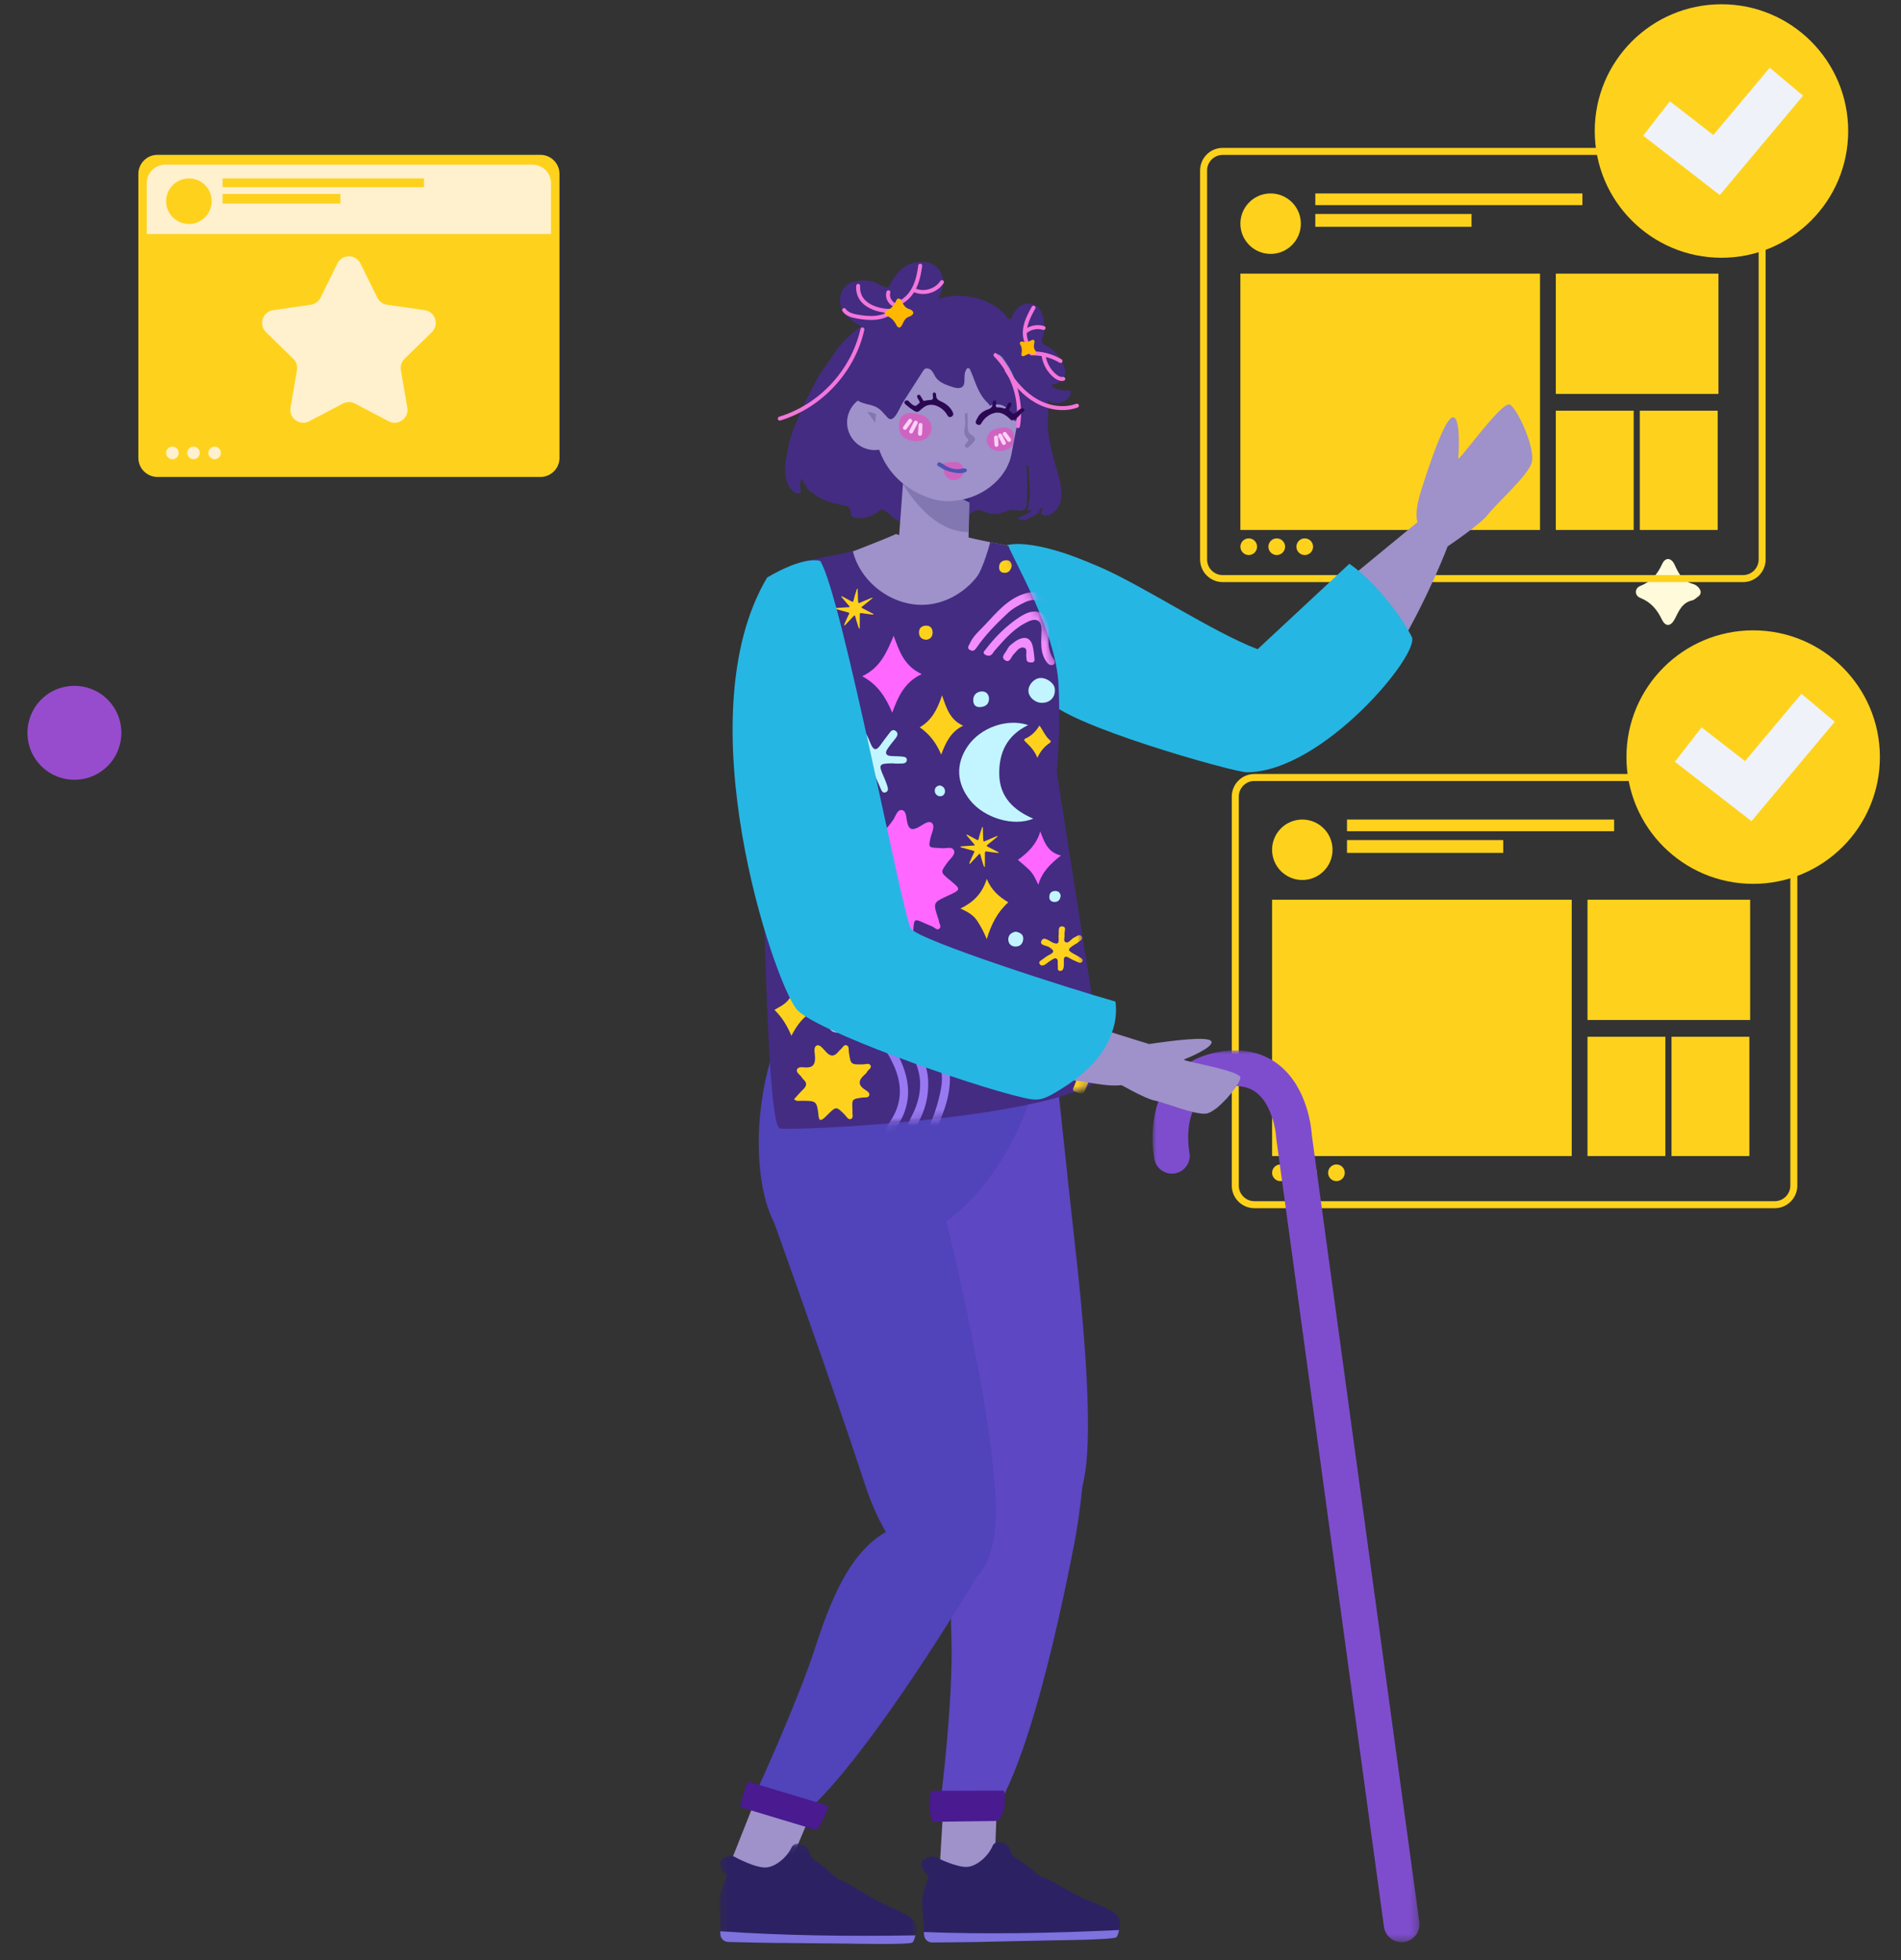 <svg viewBox="22.538 25.463 239.923 247.35" fill="none" xmlns="http://www.w3.org/2000/svg" xmlns:xlink="http://www.w3.org/1999/xlink" overflow="visible" width="239.923px" height="247.35px"><rect x="22.538" y="25.463" width="239.923" height="247.35" fill="#333333" stroke="none"/><g id="Master/Spot Illustrations/Shop Online"><g id="Backdrop" transform="translate(29 36) scale(218 191)"><g id="Backdrop/None" stroke="none" stroke-width="1" fill="none" fill-rule="evenodd" fill-opacity="0"/></g><g id="Decoration" transform="translate(20 106) scale(1 1)"><g id="Decoration/Circle 3"><path id="Fill 37" fill-rule="evenodd" clip-rule="evenodd" d="M8.054 7.441C10.533 5.301 14.277 5.576 16.416 8.054C18.556 10.532 18.282 14.276 15.803 16.416C13.325 18.555 9.581 18.281 7.442 15.802C5.302 13.325 5.576 9.581 8.054 7.441" fill="#974CCD"/></g></g><g id="Decoration" transform="translate(223 20) scale(1 1)"><g id="Decoration/Flower 2"><path id="Fill 7" fill-rule="evenodd" clip-rule="evenodd" d="M15.471 12.179C16.544 11.011 15.952 9.917 14.785 9.342C14.602 9.378 14.386 9.421 14.18 9.462C13.975 9.361 13.781 9.265 13.593 9.172C12.762 7.368 11.018 7.848 10.349 9.255C9.747 9.546 8.924 9.241 8.409 9.872C8.103 10.242 7.985 10.663 8.044 11.156C8.099 11.611 8.469 11.934 8.514 12.398C8.474 12.635 8.311 12.826 8.197 13.04C7.591 14.171 8.469 15.512 9.676 15.331C9.762 15.318 9.849 15.307 9.875 15.304C10.534 15.485 10.756 16.021 11.077 16.485C11.336 16.572 11.617 16.643 11.83 16.82C12.272 16.7 12.677 16.59 13.056 16.488C13.415 16.18 13.366 15.677 13.718 15.343C13.989 15.342 14.293 15.345 14.598 15.338C15.423 15.322 15.85 14.907 15.911 14.085C15.947 13.617 15.972 13.169 15.642 12.765C15.528 12.625 15.529 12.391 15.471 12.179" fill="#F28DFD"/></g></g><g id="Decoration" transform="translate(221 88) scale(1 1)"><g id="Decoration/Sparkle 3"><path id="Fill 23" fill-rule="evenodd" clip-rule="evenodd" d="M16.178 12.101C16.194 12.425 16.073 12.583 15.893 12.708C15.638 12.886 15.402 13.156 15.119 13.217C13.827 13.497 13.424 14.567 12.912 15.561C12.425 16.51 11.752 16.597 11.29 15.644C10.674 14.376 9.896 13.439 8.545 12.899C7.811 12.607 7.818 11.688 8.567 11.393C9.924 10.858 10.716 9.944 11.305 8.647C11.719 7.734 12.474 7.811 12.891 8.725C13.378 9.791 13.87 10.778 15.15 11.126C15.616 11.254 16.071 11.615 16.178 12.101" fill="#FFFAD9"/></g></g><g id="Window" transform="translate(26 29) scale(1 1)"><g id="Window/Star"><g id="Window 1"><path id="Fill 40" fill-rule="evenodd" clip-rule="evenodd" d="M64.74 56.646H16.412C15.08 56.646 14 55.566 14 54.234V18.412C14 17.08 15.08 16 16.412 16H64.74C66.072 16 67.152 17.08 67.152 18.412V54.234C67.152 55.566 66.072 56.646 64.74 56.646" fill="#FED21C"/><path id="Fill 41" fill-rule="evenodd" clip-rule="evenodd" d="M66.079 25.984H15.06V19.574C15.06 18.282 16.108 17.235 17.401 17.235H63.739C65.031 17.235 66.079 18.282 66.079 19.574V25.984Z" fill="#FFF1CE"/><path id="Fill 42" fill-rule="evenodd" clip-rule="evenodd" d="M19.089 53.611C19.089 54.049 18.734 54.405 18.296 54.405C17.858 54.405 17.502 54.049 17.502 53.611C17.502 53.174 17.858 52.818 18.296 52.818C18.734 52.818 19.089 53.174 19.089 53.611" fill="#FFF1CE"/><path id="Fill 43" fill-rule="evenodd" clip-rule="evenodd" d="M21.753 53.611C21.753 54.049 21.398 54.405 20.96 54.405C20.522 54.405 20.166 54.049 20.166 53.611C20.166 53.174 20.522 52.818 20.96 52.818C21.398 52.818 21.753 53.174 21.753 53.611" fill="#FFF1CE"/><path id="Fill 44" fill-rule="evenodd" clip-rule="evenodd" d="M24.419 53.611C24.419 54.049 24.064 54.405 23.626 54.405C23.188 54.405 22.832 54.049 22.832 53.611C22.832 53.174 23.188 52.818 23.626 52.818C24.064 52.818 24.419 53.174 24.419 53.611" fill="#FFF1CE"/><path id="Fill 45" fill-rule="evenodd" clip-rule="evenodd" d="M23.255 21.851C23.255 23.44 21.967 24.727 20.379 24.727C18.79 24.727 17.502 23.44 17.502 21.851C17.502 20.262 18.79 18.975 20.379 18.975C21.967 18.975 23.255 20.262 23.255 21.851" fill="#FED21C"/><path id="Fill 46" fill-rule="evenodd" clip-rule="evenodd" d="M24.631 20.084H50.05V18.976H24.631V20.084Z" fill="#FED21C"/><path id="Fill 47" fill-rule="evenodd" clip-rule="evenodd" d="M24.631 22.148H39.498V20.928H24.631V22.148Z" fill="#FED21C"/><path id="Fill 48" fill-rule="evenodd" clip-rule="evenodd" d="M42.032 29.713L44.159 34.024C44.396 34.503 44.853 34.835 45.383 34.912L50.14 35.604C51.473 35.797 52.005 37.435 51.04 38.375L47.598 41.731C47.215 42.104 47.04 42.642 47.131 43.168L47.944 47.906C48.171 49.234 46.778 50.246 45.586 49.619L41.331 47.382C40.858 47.133 40.292 47.133 39.819 47.382L35.564 49.619C34.372 50.246 32.979 49.234 33.206 47.906L34.019 43.168C34.11 42.642 33.935 42.104 33.552 41.731L30.109 38.375C29.145 37.435 29.677 35.797 31.01 35.604L35.767 34.912C36.296 34.835 36.754 34.503 36.99 34.024L39.118 29.713C39.714 28.505 41.436 28.505 42.032 29.713" fill="#FFF1CE"/></g></g></g><g id="Window" transform="translate(174 26) scale(1 1)"><g id="Window/Check Mark 1"><g id="Window 2"><path id="Shape" fill-rule="evenodd" clip-rule="evenodd" d="M71.372 20.809C71.285 19.311 70.043 18.124 68.523 18.124H2.855L2.687 18.128C1.189 18.215 0 19.457 0 20.977V70.059L0.005 70.226C0.092 71.724 1.335 72.913 2.855 72.913H68.523L68.691 72.908C70.189 72.821 71.377 71.578 71.377 70.059V20.977L71.372 20.809ZM2.855 19.008H68.523L68.67 19.013C69.689 19.088 70.493 19.938 70.493 20.977V70.059L70.488 70.206C70.412 71.225 69.561 72.029 68.523 72.029H2.855L2.708 72.023C1.688 71.948 0.884 71.097 0.884 70.059V20.977L0.889 20.83C0.965 19.811 1.816 19.008 2.855 19.008Z" fill="#FED21C"/><path id="Fill 26" fill-rule="evenodd" clip-rule="evenodd" d="M12.716 27.687C12.716 29.794 11.008 31.501 8.901 31.501C6.794 31.501 5.086 29.794 5.086 27.687C5.086 25.581 6.794 23.873 8.901 23.873C11.008 23.873 12.716 25.581 12.716 27.687" fill="#FED21C"/><path id="Fill 28" fill-rule="evenodd" clip-rule="evenodd" d="M14.541 25.345H48.253V23.873H14.541V25.345Z" fill="#FED21C"/><path id="Fill 30" fill-rule="evenodd" clip-rule="evenodd" d="M14.541 28.081H34.258V26.464H14.541V28.081Z" fill="#FED21C"/><path id="Fill 31" fill-rule="evenodd" clip-rule="evenodd" d="M5.086 66.334H42.903V33.99H5.086V66.334Z" fill="#FED21C"/><path id="Fill 32" fill-rule="evenodd" clip-rule="evenodd" d="M44.895 49.167H65.421V33.99H44.895V49.167Z" fill="#FED21C"/><path id="Fill 33" fill-rule="evenodd" clip-rule="evenodd" d="M44.895 66.334H54.722V51.282H44.895V66.334Z" fill="#FED21C"/><path id="Fill 34" fill-rule="evenodd" clip-rule="evenodd" d="M55.498 66.334H65.325V51.282H55.498V66.334Z" fill="#FED21C"/><path id="Fill 35" fill-rule="evenodd" clip-rule="evenodd" d="M7.192 68.446C7.192 69.027 6.721 69.499 6.14 69.499C5.559 69.499 5.088 69.027 5.088 68.446C5.088 67.865 5.559 67.394 6.14 67.394C6.721 67.394 7.192 67.865 7.192 68.446" fill="#FED21C"/><path id="Fill 36" fill-rule="evenodd" clip-rule="evenodd" d="M10.727 68.446C10.727 69.027 10.256 69.499 9.675 69.499C9.093 69.499 8.623 69.027 8.623 68.446C8.623 67.865 9.093 67.394 9.675 67.394C10.256 67.394 10.727 67.865 10.727 68.446" fill="#FED21C"/><path id="Fill 37" fill-rule="evenodd" clip-rule="evenodd" d="M14.26 68.446C14.26 69.027 13.789 69.499 13.208 69.499C12.627 69.499 12.156 69.027 12.156 68.446C12.156 67.865 12.627 67.394 13.208 67.394C13.789 67.394 14.26 67.865 14.26 68.446" fill="#FED21C"/><path id="Fill 38" fill-rule="evenodd" clip-rule="evenodd" d="M81.796 15.994C81.796 24.827 74.635 31.987 65.803 31.987C56.97 31.987 49.809 24.827 49.809 15.994C49.809 7.161 56.97 0 65.803 0C74.635 0 81.796 7.161 81.796 15.994" fill="#FED21C"/><path id="Path" d="M71.892 8.008L76.101 11.536L65.59 24.077L55.924 16.581L59.289 12.241L64.777 16.497L71.892 8.008Z" fill="#EFF2F9"/></g></g></g><g id="Window" transform="translate(178 105) scale(1 1)"><g id="Window/Check Mark 1"><g id="Window 2"><path id="Shape" fill-rule="evenodd" clip-rule="evenodd" d="M71.372 20.809C71.285 19.311 70.043 18.124 68.523 18.124H2.855L2.687 18.128C1.189 18.215 0 19.457 0 20.977V70.059L0.005 70.226C0.092 71.724 1.335 72.913 2.855 72.913H68.523L68.691 72.908C70.189 72.821 71.377 71.578 71.377 70.059V20.977L71.372 20.809ZM2.855 19.008H68.523L68.67 19.013C69.689 19.088 70.493 19.938 70.493 20.977V70.059L70.488 70.206C70.412 71.225 69.561 72.029 68.523 72.029H2.855L2.708 72.023C1.688 71.948 0.884 71.097 0.884 70.059V20.977L0.889 20.83C0.965 19.811 1.816 19.008 2.855 19.008Z" fill="#FED21C"/><path id="Fill 26" fill-rule="evenodd" clip-rule="evenodd" d="M12.716 27.687C12.716 29.794 11.008 31.501 8.901 31.501C6.794 31.501 5.086 29.794 5.086 27.687C5.086 25.581 6.794 23.873 8.901 23.873C11.008 23.873 12.716 25.581 12.716 27.687" fill="#FED21C"/><path id="Fill 28" fill-rule="evenodd" clip-rule="evenodd" d="M14.541 25.345H48.253V23.873H14.541V25.345Z" fill="#FED21C"/><path id="Fill 30" fill-rule="evenodd" clip-rule="evenodd" d="M14.541 28.081H34.258V26.464H14.541V28.081Z" fill="#FED21C"/><path id="Fill 31" fill-rule="evenodd" clip-rule="evenodd" d="M5.086 66.334H42.903V33.99H5.086V66.334Z" fill="#FED21C"/><path id="Fill 32" fill-rule="evenodd" clip-rule="evenodd" d="M44.895 49.167H65.421V33.99H44.895V49.167Z" fill="#FED21C"/><path id="Fill 33" fill-rule="evenodd" clip-rule="evenodd" d="M44.895 66.334H54.722V51.282H44.895V66.334Z" fill="#FED21C"/><path id="Fill 34" fill-rule="evenodd" clip-rule="evenodd" d="M55.498 66.334H65.325V51.282H55.498V66.334Z" fill="#FED21C"/><path id="Fill 35" fill-rule="evenodd" clip-rule="evenodd" d="M7.192 68.446C7.192 69.027 6.721 69.499 6.14 69.499C5.559 69.499 5.088 69.027 5.088 68.446C5.088 67.865 5.559 67.394 6.14 67.394C6.721 67.394 7.192 67.865 7.192 68.446" fill="#FED21C"/><path id="Fill 36" fill-rule="evenodd" clip-rule="evenodd" d="M10.727 68.446C10.727 69.027 10.256 69.499 9.675 69.499C9.093 69.499 8.623 69.027 8.623 68.446C8.623 67.865 9.093 67.394 9.675 67.394C10.256 67.394 10.727 67.865 10.727 68.446" fill="#FED21C"/><path id="Fill 37" fill-rule="evenodd" clip-rule="evenodd" d="M14.26 68.446C14.26 69.027 13.789 69.499 13.208 69.499C12.627 69.499 12.156 69.027 12.156 68.446C12.156 67.865 12.627 67.394 13.208 67.394C13.789 67.394 14.26 67.865 14.26 68.446" fill="#FED21C"/><path id="Fill 38" fill-rule="evenodd" clip-rule="evenodd" d="M81.796 15.994C81.796 24.827 74.635 31.987 65.803 31.987C56.97 31.987 49.809 24.827 49.809 15.994C49.809 7.161 56.97 0 65.803 0C74.635 0 81.796 7.161 81.796 15.994" fill="#FED21C"/><path id="Path" d="M71.892 8.008L76.101 11.536L65.59 24.077L55.924 16.581L59.289 12.241L64.777 16.497L71.892 8.008Z" fill="#EFF2F9"/></g></g></g><g id="Master/Character/Standing" transform="translate(68 36) scale(1 1)"><g id="Master/Character/Standing"><g id="Lower Body/Standing" transform="translate(21 96) scale(1 1)"><g id="Lower Body/Standing/Pose"><g id="Group 31"><g id="Group 28"><path id="Fill 1" fill-rule="evenodd" clip-rule="evenodd" d="M54.554 73.197C53.141 66.53 51.286 58.457 49.689 51.644C49.438 50.584 49.196 49.553 48.962 48.565C47.404 41.975 46.237 37.19 46.237 37.19L65.74 17.927C65.74 17.927 68.402 43.49 69.251 50.932C70.207 59.311 71.135 69.808 70.764 76.556C70.413 82.943 68.403 86.272 65.878 87.02C61.895 88.204 56.628 82.968 54.554 73.197Z" fill="#5D47C2"/><path id="Fill 3" fill-rule="evenodd" clip-rule="evenodd" d="M70.134 81.092C70.134 81.092 69.799 84.734 69.119 88.251C68.074 93.664 66.324 101.978 64.177 109.297C62.842 113.835 61.357 117.992 59.789 120.837L52.382 119.624C52.382 119.624 52.665 117.325 52.962 114.118C53.352 109.93 53.765 104.19 53.609 99.992C53.442 95.503 53.583 91.206 54.721 87.74C55.461 85.485 55.656 82.022 57.431 80.649C61.934 77.168 70.134 81.092 70.134 81.092" fill="#5D47C2"/><path id="Fill 5" fill-rule="evenodd" clip-rule="evenodd" d="M59.396 120.173L59.384 120.465L59.273 123.349L59.042 129.344C56.856 130.384 54.684 129.752 52.153 128.847L52.675 120.004L59.396 120.173Z" fill="#9f91ca"/><path id="Fill 7" fill-rule="evenodd" clip-rule="evenodd" d="M51.043 119.431C51.043 119.431 50.566 121.776 51.252 123.34L59.472 123.23C59.472 123.23 60.786 121.899 60.251 119.409L51.043 119.431Z" fill="#491A90"/><path id="Fill 9" fill-rule="evenodd" clip-rule="evenodd" d="M74.923 136.267C74.9 136.403 74.873 136.55 74.843 136.703C74.822 136.8 74.802 136.9 74.779 136.996C74.688 137.398 74.572 137.77 74.443 137.899C74.218 138.125 70.586 138.227 68.378 138.269C67.399 138.288 66.699 138.293 66.699 138.293L58.49 138.466C57.3 138.521 53.09 138.552 51.182 138.565C50.645 138.569 50.2 138.154 50.166 137.62C50.157 137.502 50.151 137.378 50.142 137.246C50.108 136.724 50.068 136.109 50.034 135.512C49.979 134.565 49.935 133.663 49.934 133.262C49.938 132.242 50.76 130.259 50.76 130.259C50.76 130.259 49.118 128.663 50.202 128.053C51.287 127.442 51.783 127.865 51.783 127.865C51.783 127.865 54.433 129.204 55.755 129.012C56.295 128.933 56.835 128.656 57.31 128.284C57.998 127.746 58.555 127.013 58.799 126.406C59.208 125.375 60.96 126.079 61.107 127.02C61.169 127.4 61.364 127.63 61.678 127.857C62.007 128.097 62.466 128.339 63.028 128.763C63.117 128.83 63.21 128.904 63.307 128.98C63.44 129.091 63.577 129.21 63.72 129.343C63.97 129.575 64.258 129.799 64.578 130.02C64.643 130.066 64.711 130.111 64.779 130.156C65.126 130.382 65.587 130.453 65.97 130.664C67.309 131.4 68.679 132.18 69.558 132.65C69.662 132.706 69.777 132.764 69.902 132.824C71.113 133.398 73.163 134.105 74.098 134.778C74.74 135.239 74.979 135.942 74.923 136.267" fill="#2C2263"/><path id="Fill 11" fill-rule="evenodd" clip-rule="evenodd" d="M74.78 136.995C74.689 137.396 74.572 137.768 74.443 137.898C74.117 138.224 66.699 138.293 66.699 138.293L58.491 138.466C57.301 138.52 53.09 138.552 51.183 138.564C50.647 138.568 50.201 138.154 50.167 137.618C50.158 137.502 50.151 137.378 50.142 137.245C57.907 137.55 66.202 137.404 74.78 136.995" fill="#7E72DF"/><path id="Fill 13" fill-rule="evenodd" clip-rule="evenodd" d="M64.748 27.948C61.453 42.118 52.968 47.582 52.968 47.582C52.968 47.582 42.121 51.391 35.043 50.375C33.097 50.096 32.207 49.619 31.167 47.582C28.341 42.044 28.556 29.927 32.973 21.963C37.39 14 40.585 11 40.585 11C47.523 11 61.472 11 61.472 11C62.975 11.016 68.042 13.777 64.748 27.948Z" fill="#5143B9"/><path id="Fill 15" fill-rule="evenodd" clip-rule="evenodd" d="M42.709 80.793C41.912 78.359 41.031 75.735 40.12 73.058C36.204 61.551 31.712 49.042 30.76 46.397C30.641 46.064 30.577 45.888 30.577 45.888L52.967 47.582C52.967 47.582 55.144 56.243 56.935 65.848C56.936 65.851 56.936 65.852 56.936 65.852C57.693 69.911 58.381 74.138 58.805 77.949C58.981 79.515 59.112 81.01 59.185 82.395C60.05 98.858 47.791 96.307 42.709 80.793" fill="#5143B9"/><path id="Fill 17" fill-rule="evenodd" clip-rule="evenodd" d="M58.096 90.259C58.096 90.259 56.432 93.117 53.884 97.188C51.005 101.786 46.997 107.936 42.987 113.262C42.417 114.021 41.846 114.762 41.279 115.48C40.315 116.698 39.362 117.848 38.434 118.897C37.229 120.257 36.067 121.446 34.983 122.394L29.209 119.075C29.209 119.075 32.974 110.882 35.466 104.103C35.852 103.047 36.21 102.027 36.516 101.075C37.901 96.789 39.51 92.788 41.776 89.92C43.24 88.067 44.978 86.686 47.108 86.007C52.532 84.279 58.096 90.259 58.096 90.259" fill="#5143B9"/><path id="Fill 19" fill-rule="evenodd" clip-rule="evenodd" d="M35.398 123.485L34.834 124.812L32.934 129.279C30.762 130.352 28.355 129.166 25.811 128.297L27.105 125.033L28.534 121.432L35.398 123.485Z" fill="#9f91ca"/><path id="Fill 21" fill-rule="evenodd" clip-rule="evenodd" d="M27.921 118.256C27.921 118.256 27.25 119.938 26.949 121.481L36.615 124.393C36.615 124.393 37.522 123.085 38.124 121.33L27.921 118.256Z" fill="#491A90"/><g id="Group 25"><mask id="mask0_723_17078209d28ff-da19-4d9b-a2a1-5cd0ce1619d3" style="mask-type:luminance" maskUnits="userSpaceOnUse" x="24" y="126" width="26" height="13" fill="#ffffff"><path id="Clip 24" fill-rule="evenodd" clip-rule="evenodd" d="M24.354 126.1H49.252V138.754H24.354V126.1Z" fill="#ffffff"/></mask><g mask="url(#mask0_723_17078209d28ff-da19-4d9b-a2a1-5cd0ce1619d3)"><path id="Fill 23" fill-rule="evenodd" clip-rule="evenodd" d="M49.241 136.944C49.213 137.078 49.184 137.225 49.147 137.376C49.124 137.474 49.101 137.572 49.076 137.667C48.972 138.065 48.844 138.434 48.711 138.559C48.375 138.874 40.958 138.712 40.958 138.712L32.748 138.628C32.491 138.632 32.091 138.631 31.603 138.624C29.84 138.605 26.935 138.536 25.441 138.501C24.906 138.486 24.472 138.057 24.455 137.522C24.45 137.406 24.448 137.281 24.443 137.148C24.395 135.797 24.338 133.811 24.358 133.161C24.394 132.14 25.279 130.185 25.279 130.185C25.279 130.185 23.687 128.537 24.79 127.962C25.892 127.385 26.376 127.824 26.376 127.824C26.376 127.824 28.981 129.244 30.308 129.093C30.772 129.041 31.239 128.843 31.668 128.565V128.563C32.47 128.045 33.143 127.244 33.431 126.583C33.874 125.566 35.602 126.326 35.72 127.269C35.77 127.652 35.96 127.887 36.266 128.124C36.588 128.375 37.039 128.63 37.587 129.072C37.675 129.141 37.765 129.216 37.858 129.298C37.987 129.412 38.12 129.536 38.26 129.673C38.504 129.913 38.785 130.147 39.097 130.377C39.16 130.424 39.227 130.471 39.293 130.518C39.633 130.756 40.091 130.84 40.468 131.064C41.199 131.496 41.937 131.94 42.598 132.337C42.802 132.459 42.997 132.576 43.184 132.686C43.484 132.864 43.755 133.025 43.994 133.161C45.095 133.798 47.457 134.655 48.466 135.428C49.091 135.91 49.307 136.619 49.241 136.944" fill="#2C2263"/></g></g><path id="Fill 26" fill-rule="evenodd" clip-rule="evenodd" d="M49.075 137.667C48.971 138.065 48.844 138.434 48.71 138.559C48.375 138.874 40.957 138.712 40.957 138.712L32.748 138.629C31.557 138.646 27.347 138.546 25.441 138.5C24.904 138.487 24.472 138.059 24.454 137.522C24.449 137.406 24.446 137.281 24.441 137.148C32.194 137.695 40.489 137.809 49.075 137.667" fill="#7E72DF"/></g></g></g></g><g id="Head" transform="translate(33 -1) scale(1 1)"><g id="Head/Bob with Ribbons"><g id="Group"><path id="Fill 233" fill-rule="evenodd" clip-rule="evenodd" d="M53.553 39.541C53.352 38.59 53.044 37.662 52.631 36.782C51.476 34.315 49.506 32.239 47.104 30.954C46.105 30.42 45.039 30.021 43.966 29.659C42.994 29.331 42.009 29.031 41 28.847C36.002 27.932 31.396 30.084 27.96 33.601C27.215 34.363 26.699 35.28 26.093 36.135C25.626 36.796 25.11 37.44 24.737 38.136C24.07 39.38 23.41 40.627 22.842 41.907C22.226 43.296 21.595 44.68 21.189 46.124C21.014 46.747 20.948 47.387 20.816 48.014C20.585 49.111 20.502 50.205 20.865 51.271C21.078 51.899 21.426 52.542 22.316 52.77C22.457 52.762 22.509 52.651 22.607 52.595C22.526 52.011 22.43 51.427 22.699 50.835C22.887 51.302 23.241 51.692 23.43 52.149C23.556 52.311 23.81 52.386 23.865 52.595C24.023 52.589 24.116 52.679 24.213 52.758C25.206 53.576 26.492 53.917 27.79 54.193C28.802 54.408 28.824 54.357 28.91 55.231C28.949 55.626 29.183 55.813 29.665 55.837C30.804 55.893 31.74 55.532 32.562 54.917C32.672 54.834 32.805 54.662 32.936 54.776C33.173 54.983 33.518 55.029 33.741 55.279C36.008 57.803 41.397 57.167 43.945 55.331C44.281 55.089 44.646 54.805 45.09 54.823C45.408 54.836 45.681 55.002 45.966 55.119C46.565 55.366 47.286 55.398 47.914 55.206C48.205 55.117 48.475 54.982 48.765 54.891C49.373 54.699 50.095 55 50.602 54.852C51.215 54.671 51.136 54.032 51.155 53.59C51.205 52.403 51.178 51.214 51.168 50.026C51.166 49.815 51.099 49.605 51.074 49.395C51.065 49.315 51.059 49.205 51.207 49.205C51.301 49.205 51.347 49.281 51.365 49.353C51.379 49.407 51.38 49.466 51.379 49.522C51.347 50.748 51.575 51.97 51.478 53.194C51.431 53.77 51.322 54.343 51.238 54.937C51.443 54.958 51.584 54.747 51.799 54.812C52.139 54.536 52.39 54.225 52.53 53.862C52.39 54.225 52.139 54.536 51.799 54.812C51.464 55.285 50.814 55.388 50.319 55.672C50.222 55.728 50.126 55.785 50.031 55.841C50.148 56.179 50.553 55.971 50.775 56.109C51.499 55.858 52.18 55.552 52.71 55.057C52.696 54.826 52.809 54.656 53.093 54.528C53.101 54.744 53.084 54.928 52.892 55.073C53.06 55.533 53.282 55.645 53.781 55.488C54.218 55.349 54.575 55.135 54.85 54.792C55.36 54.157 55.504 53.445 55.51 52.724C55.52 51.518 55.079 50.439 54.783 49.296C54.475 48.099 54.151 46.902 53.918 45.687C53.677 44.426 53.856 43.197 53.828 41.927C53.811 41.125 53.718 40.325 53.553 39.541" fill="#432C82"/><path id="Fill 3" fill-rule="evenodd" clip-rule="evenodd" d="M43.89 53.861L43.688 61.53C43.622 64.223 41.928 65.623 39.278 65.538C37.015 65.465 34.928 64.228 34.72 61.974L35.618 49.921L43.89 53.861Z" fill="#9f91ca"/><path id="Fill 6" fill-rule="evenodd" clip-rule="evenodd" d="M43.765 57.602C38.398 57.607 34.991 50.602 34.991 50.602L43.926 52.608L43.765 57.602Z" fill="#00023C" fill-opacity="0.18"/><path id="Fill 244" fill-rule="evenodd" clip-rule="evenodd" d="M28.537 42.983C28.102 44.858 29.27 46.73 31.145 47.166C33.02 47.599 34.892 46.431 35.327 44.556C35.762 42.681 34.595 40.809 32.719 40.376C30.844 39.941 28.972 41.108 28.537 42.983" fill="#9f91ca"/><path id="Fill 246" fill-rule="evenodd" clip-rule="evenodd" d="M32.885 45.055C32.885 45.055 33.455 42.594 31.012 42.436Z" fill="#00023C" fill-opacity="0.18"/><path id="Fill 248" fill-rule="evenodd" clip-rule="evenodd" d="M39.85 53.584V53.584C44.27 54.303 48.478 51.403 49.186 47.813L50.806 39.333C51.695 34.833 49.421 30.531 44.954 29.496C40.379 28.437 34.443 31.008 33.382 35.582L32.154 42.417C31.204 47.702 34.618 52.371 39.85 53.584" fill="#9f91ca"/><path id="Fill 252" fill-rule="evenodd" clip-rule="evenodd" d="M56.163 39.72C55.604 39.786 55.106 39.635 54.619 39.404C54.483 39.339 54.297 39.262 54.307 39.096C54.317 38.909 54.522 38.982 54.644 38.949C55.612 38.696 56.233 37.644 55.884 36.801C55.394 35.624 54.709 34.611 53.498 34.045C53.128 33.872 52.921 33.598 53.098 33.133C53.461 32.18 53.399 31.206 53.121 30.246C52.907 29.508 52.473 28.932 51.674 28.804C50.934 28.685 50.277 28.93 49.806 29.531C49.589 29.808 49.344 30.068 49.248 30.445C49.172 30.747 48.967 30.909 48.685 30.536C46.788 28.018 42.859 27.242 39.924 28.158C40.186 27.733 40.393 27.325 40.465 26.857C40.628 25.77 40.554 24.752 39.596 24.019C38.95 23.525 38.212 23.442 37.412 23.532C36.443 23.641 35.648 24.03 34.984 24.734C34.447 25.302 34.059 25.969 33.695 26.647C33.511 26.991 32.14 26.142 31.748 26.019C30.849 25.738 29.888 25.822 28.998 26.103C27.608 26.543 27.166 28.435 27.89 29.641C28.483 30.63 29.37 31.232 30.391 31.676C31.003 31.943 31.032 31.952 30.528 32.422C28.508 34.308 27.387 37.241 28.796 39.831C29.069 40.334 29.435 40.804 29.933 41.088C30.517 41.423 31.222 41.469 31.853 41.705C32.684 42.016 33.003 42.588 33.58 43.176C34.36 43.974 35.081 41.885 35.477 41.265C36.331 39.933 37.184 38.601 38.036 37.269C38.087 37.19 38.14 37.109 38.212 37.049C38.47 36.835 38.879 36.972 39.105 37.219C39.332 37.465 39.446 37.793 39.637 38.069C40.084 38.718 40.885 39.005 41.634 39.253C41.939 39.355 42.257 39.457 42.578 39.425C43.662 39.319 43.024 37.957 43.416 37.253C43.489 37.121 43.5 36.938 43.69 36.916C43.919 36.891 43.966 37.088 44.034 37.24C44.366 37.97 44.595 38.741 44.934 39.471C45.256 40.167 45.644 40.793 46.205 41.315C46.306 41.407 46.412 41.5 46.418 41.655C47.263 41.411 48.05 41.362 48.736 42.09C49.163 42.542 49.473 43.027 49.592 43.633C50.056 43.425 49.882 42.955 49.903 42.646C50.073 40.25 49.543 38.027 48.098 36.066C47.915 35.819 47.623 35.66 47.508 35.358C47.491 35.315 47.497 35.263 47.486 35.155C47.988 35.377 48.21 35.818 48.472 36.185C49.493 37.622 50.048 39.255 50.212 40.992C50.309 42.022 50.379 43.089 49.821 44.054C50.176 44.963 51.543 44.801 52.244 44.4C52.818 44.072 53.311 43.469 53.486 42.825C53.559 42.557 53.736 40.917 53.557 40.799C53.717 40.905 53.815 40.962 53.906 41.03C54.731 41.639 56.13 41.291 56.575 40.366C56.806 39.887 56.676 39.658 56.163 39.72" fill="#432C82"/><path id="Fill 305" fill-rule="evenodd" clip-rule="evenodd" d="M33.795 29.943C32.802 29.943 31.378 29.627 30.474 28.789C29.831 28.193 29.536 27.428 29.598 26.516C29.608 26.38 29.704 26.267 29.863 26.284C30.001 26.293 30.106 26.412 30.096 26.549C30.046 27.304 30.287 27.934 30.814 28.422C31.759 29.297 33.416 29.526 34.238 29.416C34.369 29.39 34.501 29.491 34.521 29.628C34.54 29.764 34.445 29.89 34.309 29.91C34.157 29.932 33.983 29.943 33.795 29.943" fill="#F376DA"/><path id="Fill 307" fill-rule="evenodd" clip-rule="evenodd" d="M35.233 28.843C35.142 28.843 35.054 28.793 35.01 28.707C34.947 28.585 34.995 28.434 35.118 28.37C35.801 28.019 36.392 27.356 36.782 26.504C37.161 25.669 37.324 24.746 37.431 23.953C37.45 23.818 37.571 23.732 37.712 23.739C37.849 23.758 37.946 23.884 37.926 24.022C37.813 24.85 37.644 25.818 37.236 26.711C36.8 27.664 36.13 28.412 35.346 28.816C35.31 28.834 35.272 28.843 35.233 28.843" fill="#F376DA"/><path id="Fill 309" fill-rule="evenodd" clip-rule="evenodd" d="M38.043 27.563C37.657 27.563 37.272 27.49 36.91 27.337C36.783 27.284 36.724 27.136 36.777 27.009C36.832 26.883 36.975 26.821 37.106 26.876C38.181 27.334 39.576 26.904 40.212 25.92C40.287 25.804 40.442 25.771 40.558 25.846C40.674 25.921 40.707 26.076 40.632 26.192C40.071 27.059 39.058 27.563 38.043 27.563" fill="#F376DA"/><path id="Fill 311" fill-rule="evenodd" clip-rule="evenodd" d="M31.468 30.836C30.821 30.836 30.202 30.745 29.702 30.657C29.019 30.538 28.266 30.334 27.861 29.721C27.784 29.607 27.816 29.451 27.931 29.375C28.044 29.298 28.2 29.329 28.277 29.445C28.578 29.899 29.21 30.064 29.788 30.165C30.426 30.276 31.263 30.395 32.082 30.304C32.651 30.24 33.464 30.046 34.107 29.476C34.211 29.385 34.368 29.395 34.46 29.497C34.551 29.601 34.542 29.759 34.439 29.851C33.697 30.507 32.778 30.73 32.137 30.8C31.913 30.825 31.689 30.836 31.468 30.836" fill="#F376DA"/><path id="Fill 313" fill-rule="evenodd" clip-rule="evenodd" d="M51.067 33.792C50.967 33.792 50.873 33.731 50.835 33.634C50.494 32.766 50.63 31.863 50.805 31.26C51.023 30.505 51.396 29.822 51.756 29.162C51.824 29.04 51.976 28.999 52.096 29.063C52.217 29.129 52.261 29.281 52.196 29.402C51.847 30.038 51.488 30.696 51.286 31.398C51.132 31.928 51.01 32.714 51.299 33.45C51.35 33.579 51.287 33.725 51.159 33.774C51.129 33.786 51.097 33.792 51.067 33.792" fill="#F376DA"/><path id="Fill 315" fill-rule="evenodd" clip-rule="evenodd" d="M55.39 36.265C55.346 36.265 55.301 36.253 55.261 36.229C54.21 35.597 52.963 35.273 51.732 35.305C51.575 35.328 51.478 35.2 51.474 35.063C51.47 34.924 51.578 34.809 51.716 34.805C53.035 34.775 54.386 35.119 55.519 35.801C55.637 35.872 55.675 36.026 55.604 36.144C55.557 36.222 55.475 36.265 55.39 36.265" fill="#F376DA"/><path id="Fill 317" fill-rule="evenodd" clip-rule="evenodd" d="M50.953 32.546C50.882 32.546 50.81 32.516 50.761 32.456C50.673 32.35 50.687 32.192 50.793 32.104C51.479 31.533 52.472 31.34 53.321 31.612C53.453 31.654 53.525 31.796 53.483 31.927C53.441 32.059 53.301 32.129 53.169 32.089C52.478 31.866 51.671 32.025 51.113 32.488C51.066 32.527 51.01 32.546 50.953 32.546" fill="#F376DA"/><path id="Fill 319" fill-rule="evenodd" clip-rule="evenodd" d="M55.565 38.533C55.218 38.533 54.853 38.37 54.476 38.049C53.723 37.408 53.195 36.48 53.027 35.503C53.003 35.367 53.094 35.238 53.231 35.215C53.363 35.187 53.496 35.283 53.519 35.419C53.668 36.282 54.135 37.101 54.8 37.668C55.03 37.865 55.367 38.088 55.685 38.02C55.817 38.001 55.952 38.08 55.98 38.216C56.007 38.35 55.92 38.482 55.785 38.511C55.712 38.525 55.639 38.533 55.565 38.533" fill="#F376DA"/><path id="Fill 321" fill-rule="evenodd" clip-rule="evenodd" d="M50.02 44.483C50.006 44.483 49.993 44.483 49.979 44.48C49.842 44.458 49.75 44.328 49.773 44.193C50.296 41.056 49.232 37.7 46.996 35.437C46.899 35.337 46.9 35.179 46.998 35.084C47.096 34.986 47.254 34.986 47.351 35.086C49.698 37.462 50.815 40.983 50.267 44.275C50.247 44.397 50.14 44.483 50.02 44.483" fill="#F376DA"/><path id="Fill 323" fill-rule="evenodd" clip-rule="evenodd" d="M55.633 42.209C54.475 42.209 53.266 41.883 52.169 41.252C50.755 40.437 49.484 39.123 48.394 37.348C48.322 37.23 48.358 37.076 48.475 37.004C48.593 36.932 48.748 36.968 48.819 37.086C49.865 38.789 51.078 40.045 52.419 40.818C54.017 41.74 55.867 41.963 57.368 41.414C57.499 41.368 57.642 41.435 57.691 41.563C57.737 41.693 57.669 41.837 57.541 41.885C56.944 42.102 56.297 42.209 55.633 42.209" fill="#F376DA"/><path id="Fill 325" fill-rule="evenodd" clip-rule="evenodd" d="M34.854 29.288H34.845C34.392 29.271 33.95 29.017 33.663 28.608C33.375 28.198 33.286 27.695 33.424 27.264C33.467 27.132 33.608 27.06 33.739 27.101C33.871 27.144 33.943 27.285 33.901 27.416C33.809 27.7 33.874 28.038 34.072 28.321C34.269 28.602 34.565 28.777 34.863 28.788C35 28.793 35.109 28.909 35.104 29.047C35.099 29.182 34.988 29.288 34.854 29.288" fill="#F376DA"/><path id="Fill 327" fill-rule="evenodd" clip-rule="evenodd" d="M19.95 43.533C19.843 43.533 19.744 43.464 19.711 43.356C19.671 43.223 19.745 43.084 19.877 43.044C24.953 41.497 28.98 37.15 30.137 31.97C30.167 31.836 30.296 31.753 30.435 31.78C30.57 31.81 30.655 31.944 30.625 32.079C29.429 37.432 25.268 41.924 20.023 43.522C19.999 43.529 19.974 43.533 19.95 43.533" fill="#F376DA"/><path id="Fill 329" fill-rule="evenodd" clip-rule="evenodd" d="M36.804 29.899C36.814 30.043 36.762 30.113 36.684 30.169C36.573 30.25 36.471 30.37 36.347 30.399C35.781 30.535 35.613 31.009 35.396 31.453C35.19 31.875 34.894 31.919 34.682 31.503C34.4 30.95 34.048 30.544 33.45 30.317C33.123 30.195 33.118 29.791 33.446 29.654C34.038 29.407 34.379 28.997 34.627 28.421C34.801 28.015 35.135 28.044 35.326 28.442C35.55 28.907 35.776 29.337 36.342 29.48C36.549 29.532 36.752 29.686 36.804 29.899" fill="#FFB700"/><path id="Fill 331" fill-rule="evenodd" clip-rule="evenodd" d="M52.273 35.101C52.218 35.182 52.161 35.198 52.095 35.196C52.002 35.193 51.896 35.215 51.817 35.179C51.457 35.013 51.167 35.199 50.865 35.346C50.577 35.487 50.399 35.386 50.46 35.074C50.539 34.658 50.521 34.292 50.293 33.919C50.169 33.717 50.336 33.497 50.569 33.561C50.992 33.676 51.347 33.599 51.722 33.393C51.986 33.247 52.154 33.402 52.089 33.697C52.015 34.041 51.956 34.368 52.201 34.681C52.291 34.796 52.335 34.964 52.273 35.101" fill="#FFB700"/></g></g></g><g id="Expression" transform="translate(64 35) scale(1 1)"><g id="Expression/Happy 1"><g id="Expression"><path id="Fill 161" fill-rule="evenodd" clip-rule="evenodd" d="M13.587 9.897C13.589 9.871 13.588 9.846 13.583 9.822C13.517 9.516 13.181 9.407 12.976 9.215C12.755 9.009 12.663 8.726 12.668 8.429C12.679 7.804 12.653 7.179 12.644 6.554C12.34 6.548 12.301 6.736 12.308 6.985C12.317 7.334 12.403 7.683 12.36 8.033C12.316 8.398 12.211 8.696 12.256 9.078C12.299 9.436 12.47 9.59 12.681 9.851C12.839 10.045 12.655 10.201 12.533 10.338C12.386 10.505 12.187 10.682 12.42 10.887C12.623 11.066 12.787 10.875 12.937 10.732C13.136 10.543 13.565 10.18 13.587 9.897" fill="#00023C" fill-opacity="0.18"/><path id="Fill 163" fill-rule="evenodd" clip-rule="evenodd" d="M4.674 5.264C4.651 5.39 5.122 5.737 5.203 5.803C5.431 5.991 5.68 6.152 5.927 6.312C6.441 6.645 6.608 6.228 6.992 5.948C7.208 5.79 7.438 5.635 7.702 5.577C8.656 5.372 9.692 6.059 10.129 6.891C10.235 7.094 10.403 7.142 10.606 7.048C10.805 6.956 10.901 6.769 10.829 6.583C10.572 5.925 10.044 5.47 9.413 5.167C9.013 4.976 8.69 4.868 8.687 4.351C8.685 4.148 8.638 3.975 8.413 4.003C8.171 4.033 8.287 4.25 8.278 4.394C8.267 4.58 8.357 4.826 8.119 4.911C8.062 4.931 8.001 4.932 7.941 4.935C7.71 4.944 7.48 4.976 7.255 5.031C7.216 5.04 7.175 5.051 7.135 5.044C6.988 5.019 6.728 4.243 6.53 4.275C6.496 4.278 6.462 4.282 6.427 4.285C6.199 4.404 6.278 4.581 6.392 4.769C6.496 4.942 6.596 5.082 6.621 5.284C6.479 5.349 6.256 5.66 6.104 5.66C5.845 5.725 5.501 5.357 5.329 5.197C5.184 5.062 5.124 4.924 4.901 5C4.722 5.062 4.698 5.131 4.674 5.264" fill="#2A0952"/><path id="Fill 165" fill-rule="evenodd" clip-rule="evenodd" d="M19.617 5.99C19.428 5.965 19.175 6.13 19.034 6.271C18.881 6.425 18.726 6.595 18.516 6.65C18.296 6.707 18.182 6.443 18.034 6.337C17.885 6.23 17.851 6.279 17.929 6.073C17.993 5.903 18.088 5.74 18.166 5.576C18.19 5.527 18.213 5.476 18.213 5.423C18.21 5.285 18.085 5.285 17.987 5.269C17.725 5.228 17.708 5.56 17.611 5.736C17.56 5.828 17.507 5.923 17.422 5.984C17.402 5.999 17.379 6.011 17.354 6.014C17.326 6.017 17.299 6.008 17.272 5.998C17.027 5.909 16.766 5.864 16.506 5.864C16.434 5.864 16.358 5.867 16.296 5.833C16.168 5.763 16.246 5.51 16.239 5.388C16.23 5.245 16.346 5.027 16.104 4.998C15.878 4.969 15.831 5.142 15.83 5.345C15.827 5.748 15.64 5.989 15.231 6.117C14.796 6.253 14.341 6.547 14.069 6.922C13.997 7.02 13.941 7.13 13.884 7.238C13.738 7.52 13.502 7.854 13.91 8.043C14.114 8.136 14.282 8.089 14.388 7.886C14.72 7.254 15.357 6.736 16.055 6.571C16.914 6.367 17.562 6.887 18.141 7.468C18.507 7.636 18.965 7.12 19.185 6.898C19.344 6.738 19.487 6.556 19.656 6.407C19.72 6.349 19.825 6.303 19.836 6.225C19.85 6.116 19.711 6.003 19.617 5.99" fill="#2A0952"/><path id="Fill 167" fill-rule="evenodd" clip-rule="evenodd" d="M12.114 14.143C12.125 14.137 12.136 14.13 12.148 14.124C12.311 14.041 12.581 14.045 12.559 13.789C12.535 13.517 12.266 13.599 12.093 13.552C11.126 13.81 10.277 13.546 9.498 12.968C9.281 12.936 9.032 12.599 8.859 12.938C8.682 13.283 9.1 13.303 9.262 13.462C9.364 13.561 9.534 13.557 9.613 13.694C10.41 14.046 11.236 14.242 12.114 14.143" fill="#4E52AF"/><path id="Fill 169" fill-rule="evenodd" clip-rule="evenodd" d="M12.114 14.143C11.236 14.242 10.41 14.046 9.613 13.694C9.647 13.94 9.715 14.18 9.835 14.394C10.14 14.933 10.618 15.12 11.212 14.989C11.671 14.887 12.005 14.63 12.114 14.143" fill="#FF37B8" fill-opacity="0.5"/><path id="Fill 171" fill-rule="evenodd" clip-rule="evenodd" d="M9.498 12.968C10.277 13.546 11.126 13.81 12.093 13.552C11.979 13.011 11.635 12.797 11.094 12.768C10.544 12.739 10.018 12.804 9.498 12.968" fill="#FF37B8" fill-opacity="0.5"/><path id="Fill 173" fill-rule="evenodd" clip-rule="evenodd" d="M7.845 9.353C7.585 9.717 7.175 9.97 6.738 10.075C6.232 10.195 5.695 10.129 5.206 9.954C4.886 9.839 4.575 9.671 4.352 9.415C3.967 8.973 3.941 8.159 4.07 7.61C4.147 7.281 4.337 6.966 4.632 6.799C5.064 6.554 5.534 6.536 6.008 6.623C6.427 6.701 6.851 6.79 7.225 6.994C7.97 7.402 8.367 8.399 7.954 9.177C7.922 9.239 7.885 9.297 7.845 9.353" fill="#FF37B8" fill-opacity="0.5"/><path id="Stroke 175" d="M5.204 7.404C5.285 7.293 5.442 7.268 5.553 7.35C5.646 7.418 5.678 7.538 5.639 7.64L5.607 7.699L4.95 8.598C4.869 8.71 4.713 8.734 4.601 8.652C4.508 8.585 4.476 8.465 4.515 8.362L4.547 8.303L5.204 7.404Z" fill="#FFD0F6"/><path id="Stroke 177" d="M6.728 7.839C6.846 7.846 6.941 7.933 6.96 8.045L6.964 8.103L6.902 9.215C6.894 9.352 6.776 9.458 6.638 9.45C6.52 9.444 6.426 9.356 6.406 9.244L6.402 9.187L6.464 8.075C6.472 7.937 6.59 7.831 6.728 7.839Z" fill="#FFD0F6"/><path id="Stroke 179" d="M5.886 7.676C5.949 7.553 6.1 7.505 6.223 7.568C6.325 7.62 6.376 7.734 6.354 7.841L6.331 7.904L5.751 9.034C5.688 9.157 5.538 9.206 5.415 9.143C5.312 9.09 5.262 8.977 5.284 8.869L5.306 8.806L5.886 7.676Z" fill="#FFD0F6"/><path id="Fill 181" fill-rule="evenodd" clip-rule="evenodd" d="M15.299 10.723C15.517 11.028 15.86 11.24 16.227 11.327C16.65 11.427 17.1 11.373 17.51 11.226C17.778 11.129 18.038 10.99 18.225 10.775C18.548 10.404 18.57 9.722 18.462 9.262C18.397 8.986 18.237 8.723 17.991 8.583C17.629 8.377 17.235 8.362 16.838 8.435C16.487 8.5 16.132 8.575 15.819 8.746C15.194 9.087 14.861 9.923 15.208 10.575C15.235 10.626 15.265 10.675 15.299 10.723" fill="#FF37B8" fill-opacity="0.5"/><path id="Stroke 183" d="M17.195 9.011C17.288 8.943 17.412 8.949 17.498 9.017L17.544 9.066L18.095 9.819C18.177 9.93 18.152 10.086 18.041 10.168C17.948 10.236 17.824 10.23 17.738 10.162L17.692 10.114L17.14 9.361C17.059 9.249 17.083 9.093 17.195 9.011Z" fill="#FFD0F6"/><path id="Stroke 185" d="M16.233 9.413C16.351 9.407 16.454 9.483 16.486 9.592L16.496 9.649L16.548 10.581C16.556 10.719 16.45 10.837 16.312 10.845C16.194 10.851 16.091 10.775 16.059 10.666L16.049 10.609L15.997 9.677C15.989 9.539 16.095 9.421 16.233 9.413Z" fill="#FFD0F6"/><path id="Stroke 187" d="M16.639 9.191C16.742 9.139 16.863 9.164 16.938 9.244L16.976 9.299L17.462 10.245C17.525 10.368 17.477 10.519 17.354 10.582C17.252 10.635 17.13 10.61 17.055 10.529L17.017 10.474L16.531 9.528C16.468 9.405 16.517 9.254 16.639 9.191Z" fill="#FFD0F6"/></g></g></g><g id="Upper Body" transform="translate(7 0) scale(1 1)"><g id="Upper Body/Waving"><g id="Group 3"><mask id="mask0_723_256136d9ae292-208a-483f-92b1-08a4770c79c9" style="mask-type:luminance" maskUnits="userSpaceOnUse" x="93" y="122" width="34" height="113" fill="#ffffff"><path id="Clip 2" fill-rule="evenodd" clip-rule="evenodd" d="M93 122H126.689V234.527H93V122Z" fill="#ffffff"/></mask><g mask="url(#mask0_723_256136d9ae292-208a-483f-92b1-08a4770c79c9)"><path id="Fill 1" fill-rule="evenodd" clip-rule="evenodd" d="M94.977 126.024C96.527 123.84 98.851 122.523 101.886 122.109C104.689 121.725 107.183 122.363 109.097 123.951C112.555 126.821 113.039 131.737 113.102 132.687L126.668 231.97C126.837 233.203 125.975 234.338 124.742 234.506C123.509 234.675 122.373 233.812 122.206 232.58L108.626 133.211C108.618 133.146 108.612 133.09 108.609 133.026C108.548 131.963 107.998 128.882 106.208 127.408C105.267 126.632 104.052 126.359 102.496 126.572C100.727 126.814 99.473 127.482 98.662 128.617C96.937 131.026 97.637 134.793 97.65 134.859C97.892 136.075 97.105 137.259 95.889 137.506C94.671 137.753 93.481 136.966 93.233 135.747C93.186 135.516 92.119 130.049 94.977 126.024" fill="#7E4DCD"/></g></g><g id="Group 128"><g id="Group 21"><path id="Fill 13" fill-rule="evenodd" clip-rule="evenodd" d="M63.248 57.596C65.197 57.811 67.208 57.664 69.081 57.099C70.731 57.569 74.805 58.335 74.805 58.335C74.791 59.816 72.94 62.568 71.91 63.631C70.98 64.592 69.747 65.206 68.487 65.655C66.143 66.49 63.576 66.809 61.144 66.284C58.71 65.761 56.429 64.344 55.107 62.236C54.676 61.547 53.37 60.534 53.405 59.722C53.405 59.722 58.971 57.617 60.623 56.844C61.763 57.203 62.058 57.464 63.248 57.596" fill="#9f91ca"/><path id="Fill 15" fill-rule="evenodd" clip-rule="evenodd" d="M70.805 58.335C78.272 58.569 105.868 72.271 105.868 72.271L129.024 53.224C129.024 53.224 130.243 58.408 130.243 58.408C130.243 58.408 121.055 82.877 109.055 85.783C97.055 88.689 73.195 72.271 73.195 72.271L70.805 58.335Z" fill="#9f91ca"/><path id="Fill 17" fill-rule="evenodd" clip-rule="evenodd" d="M86.09 60.899C91.728 63.299 100.489 69.174 106.257 71.383L117.841 60.599C120.764 62.619 124.09 66.663 125.716 69.821C126.822 71.967 114.454 86.909 104.881 86.907C103.196 86.906 81.509 80.785 79.776 77.705C78.074 74.68 72.88 64.311 72.697 60.787C72.45 55.999 81.06 58.92 83.224 59.742C84.183 60.106 85.138 60.495 86.09 60.899" fill="#26B6E3"/><path id="Fill 19" fill-rule="evenodd" clip-rule="evenodd" d="M55.181 59.031L49.117 60.257L43.617 80.975C43.617 80.975 43.89 131.487 45.967 131.849C47.881 132.183 81.492 130.624 86.936 125.208L80.898 86.788C80.898 86.788 81.42 82.692 81.139 75.942C80.858 69.192 75.367 59.975 74.805 58.335L72.515 57.884C72.515 57.884 71.625 61.236 70.795 62.284C69.217 64.276 66.804 65.649 64.245 65.774C60.169 65.972 56.162 62.992 55.181 59.031" fill="#432C82"/></g><g id="Group 112"><g id="Group 24"><mask id="mask1_723_256136d9ae292-208a-483f-92b1-08a4770c79c9" style="mask-type:luminance" maskUnits="userSpaceOnUse" x="43" y="57" width="44" height="75" fill="#ffffff"><path id="Clip 23" fill-rule="evenodd" clip-rule="evenodd" d="M70.793 62.285C69.215 64.276 66.803 65.65 64.243 65.775V65.775C60.168 65.973 56.161 62.992 55.179 59.031V59.031L49.116 60.257L43.615 80.976C43.615 80.976 43.889 131.488 45.965 131.85V131.85C47.879 132.184 81.49 130.624 86.935 125.208V125.208L80.897 86.788C80.897 86.788 81.419 82.693 81.138 75.943V75.943C80.856 69.193 75.365 59.976 74.803 58.335V58.335L72.514 57.884C72.514 57.884 71.624 61.236 70.793 62.285" fill="#ffffff"/></mask><g mask="url(#mask1_723_256136d9ae292-208a-483f-92b1-08a4770c79c9)"><path id="Fill 22" fill-rule="evenodd" clip-rule="evenodd" d="M56.289 93.936C56.37 93.555 56.035 92.915 56.464 92.683C56.964 92.412 57.34 93.026 57.712 93.314C59.182 94.447 59.151 94.451 60.231 92.962C60.575 92.49 60.758 91.593 61.352 91.674C61.958 91.757 61.904 92.662 62.033 93.216C62.246 94.124 62.629 94.266 63.437 93.852C63.983 93.572 64.712 92.915 65.145 93.303C65.606 93.716 65.115 94.558 64.975 95.201C64.721 96.376 64.725 96.398 65.892 96.457C66.026 96.463 66.163 96.457 66.294 96.48C66.865 96.584 67.707 96.183 67.947 96.793C68.147 97.305 67.45 97.826 67.103 98.306C66.228 99.528 66.21 99.516 67.383 100.483C68.862 101.703 68.862 101.703 67.168 102.486C65.29 103.353 65.29 103.353 65.938 105.347C65.969 105.443 66.023 105.538 66.028 105.635C66.04 105.985 66.424 106.392 66.073 106.66C65.77 106.889 65.478 106.468 65.174 106.355C64.829 106.225 64.493 106.069 64.156 105.918C62.932 105.37 62.904 105.394 62.806 106.791C62.77 107.286 62.929 107.998 62.508 108.2C62.014 108.437 61.711 107.741 61.356 107.427C60.306 106.498 60.318 106.479 59.382 107.497C59.041 107.868 58.724 108.261 58.38 108.629C57.99 109.045 57.706 109.027 57.593 108.408C57.455 107.648 57.288 106.894 57.17 106.131C57.094 105.63 56.91 105.504 56.432 105.73C55.916 105.973 55.365 106.138 54.837 106.353C54.339 106.554 54.212 106.359 54.339 105.902C54.474 105.416 54.602 104.927 54.786 104.459C55.017 103.871 54.837 103.564 54.227 103.474C53.727 103.401 53.231 103.308 52.73 103.251C52.197 103.192 51.961 103.047 52.373 102.511C52.812 101.938 53.758 101.485 53.606 100.809C53.486 100.267 52.614 99.891 52.072 99.445C51.688 99.129 51.727 98.901 52.206 98.76C52.721 98.608 53.231 98.43 53.755 98.317C54.389 98.18 54.545 97.903 54.182 97.341C53.873 96.862 53.592 96.364 53.312 95.865C53.218 95.698 53.033 95.513 53.156 95.314C53.31 95.064 53.578 95.194 53.8 95.219C54.267 95.273 54.742 95.302 55.197 95.415C56.106 95.641 56.467 95.334 56.292 94.409C56.269 94.278 56.289 94.139 56.289 93.936" fill="#FF67FF"/></g></g><g id="Group 27"><mask id="mask2_723_256136d9ae292-208a-483f-92b1-08a4770c79c9" style="mask-type:luminance" maskUnits="userSpaceOnUse" x="43" y="57" width="44" height="75" fill="#ffffff"><path id="Clip 26" fill-rule="evenodd" clip-rule="evenodd" d="M70.793 62.285C69.215 64.276 66.803 65.65 64.243 65.775V65.775C60.168 65.973 56.161 62.992 55.179 59.031V59.031L49.116 60.257L43.615 80.976C43.615 80.976 43.889 131.488 45.965 131.85V131.85C47.879 132.184 81.49 130.624 86.935 125.208V125.208L80.897 86.788C80.897 86.788 81.419 82.693 81.138 75.943V75.943C80.856 69.193 75.365 59.976 74.803 58.335V58.335L72.514 57.884C72.514 57.884 71.624 61.236 70.793 62.285" fill="#ffffff"/></mask><g mask="url(#mask2_723_256136d9ae292-208a-483f-92b1-08a4770c79c9)"><path id="Fill 25" fill-rule="evenodd" clip-rule="evenodd" d="M77.3 80.953C74.585 82.272 73.606 84.467 73.653 87.175C73.702 89.989 75.407 91.671 77.947 92.763C75.447 93.798 71.788 92.689 70 90.474C68.241 88.295 68.129 85.86 69.684 83.601C71.282 81.28 74.626 80.061 77.3 80.953" fill="#C2F5FF"/></g></g><g id="Group 30"><mask id="mask3_723_256136d9ae292-208a-483f-92b1-08a4770c79c9" style="mask-type:luminance" maskUnits="userSpaceOnUse" x="43" y="57" width="44" height="75" fill="#ffffff"><path id="Clip 29" fill-rule="evenodd" clip-rule="evenodd" d="M70.793 62.285C69.215 64.276 66.803 65.65 64.243 65.775V65.775C60.168 65.973 56.161 62.992 55.179 59.031V59.031L49.116 60.257L43.615 80.976C43.615 80.976 43.889 131.488 45.965 131.85V131.85C47.879 132.184 81.49 130.624 86.935 125.208V125.208L80.897 86.788C80.897 86.788 81.419 82.693 81.138 75.943V75.943C80.856 69.193 75.365 59.976 74.803 58.335V58.335L72.514 57.884C72.514 57.884 71.624 61.236 70.793 62.285" fill="#ffffff"/></mask><g mask="url(#mask3_723_256136d9ae292-208a-483f-92b1-08a4770c79c9)"><path id="Fill 28" fill-rule="evenodd" clip-rule="evenodd" d="M47.752 128.159C48.172 127.706 48.54 127.274 48.944 126.881C49.363 126.473 49.401 126.096 48.963 125.691C48.889 125.623 48.815 125.548 48.767 125.462C48.558 125.092 47.96 124.806 48.137 124.396C48.313 123.989 48.922 124.164 49.333 124.159C50.266 124.146 50.42 123.621 50.403 122.839C50.392 122.331 50.14 121.589 50.644 121.373C51.004 121.22 51.471 121.845 51.803 122.207C52.386 122.841 52.877 122.771 53.375 122.135C53.457 122.029 53.552 121.93 53.657 121.847C53.885 121.666 54.037 121.257 54.352 121.347C54.745 121.461 54.627 121.918 54.672 122.225C54.907 123.801 54.895 123.79 56.465 123.769C56.782 123.765 57.223 123.564 57.404 123.89C57.602 124.243 57.101 124.421 56.966 124.711C56.898 124.857 56.761 124.978 56.636 125.089C55.862 125.763 55.785 126.378 56.734 126.977C56.973 127.128 57.336 127.357 57.252 127.656C57.143 128.041 56.683 127.909 56.376 127.953C55.058 128.141 55.056 128.13 55.124 129.478C55.127 129.546 55.137 129.614 55.127 129.68C55.076 130.025 55.321 130.524 54.905 130.673C54.587 130.786 54.372 130.336 54.14 130.105C53.073 129.045 53.075 129.043 51.968 130.138C51.825 130.279 51.685 130.427 51.531 130.555C51.149 130.873 50.922 130.914 50.85 130.288C50.625 128.355 50.607 128.363 48.618 128.359C48.366 128.358 48.082 128.476 47.752 128.159" fill="#FED21C"/></g></g><g id="Group 33"><mask id="mask4_723_256136d9ae292-208a-483f-92b1-08a4770c79c9" style="mask-type:luminance" maskUnits="userSpaceOnUse" x="43" y="57" width="44" height="75" fill="#ffffff"><path id="Clip 32" fill-rule="evenodd" clip-rule="evenodd" d="M70.793 62.285C69.215 64.276 66.803 65.65 64.243 65.775V65.775C60.168 65.973 56.161 62.992 55.179 59.031V59.031L49.116 60.257L43.615 80.976C43.615 80.976 43.889 131.488 45.965 131.85V131.85C47.879 132.184 81.49 130.624 86.935 125.208V125.208L80.897 86.788C80.897 86.788 81.419 82.693 81.138 75.943V75.943C80.856 69.193 75.365 59.976 74.803 58.335V58.335L72.514 57.884C72.514 57.884 71.624 61.236 70.793 62.285" fill="#ffffff"/></mask><g mask="url(#mask4_723_256136d9ae292-208a-483f-92b1-08a4770c79c9)"><path id="Fill 31" fill-rule="evenodd" clip-rule="evenodd" d="M86.215 120.798C86.065 123.109 85.347 125.087 84.494 127.03C84.193 127.717 83.733 127.377 83.311 127.248C82.714 127.067 83.032 126.739 83.158 126.39C83.938 124.236 84.991 122.119 84.482 119.721C83.899 116.977 80.802 115.859 78.518 117.524C76.913 118.694 76.045 120.407 75.105 122.069C74.957 122.331 74.834 122.613 74.741 122.9C74.596 123.345 74.37 123.511 73.924 123.25C73.556 123.034 73.04 122.917 73.382 122.307C74.478 120.354 75.302 118.248 77.02 116.668C79.821 114.091 84.594 114.922 85.822 118.278C86.138 119.141 86.083 120.067 86.215 120.798" fill="#FED21C"/></g></g><g id="Group 36"><mask id="mask5_723_256136d9ae292-208a-483f-92b1-08a4770c79c9" style="mask-type:luminance" maskUnits="userSpaceOnUse" x="43" y="57" width="44" height="75" fill="#ffffff"><path id="Clip 35" fill-rule="evenodd" clip-rule="evenodd" d="M70.793 62.285C69.215 64.276 66.803 65.65 64.243 65.775V65.775C60.168 65.973 56.161 62.992 55.179 59.031V59.031L49.116 60.257L43.615 80.976C43.615 80.976 43.889 131.488 45.965 131.85V131.85C47.879 132.184 81.49 130.624 86.935 125.208V125.208L80.897 86.788C80.897 86.788 81.419 82.693 81.138 75.943V75.943C80.856 69.193 75.365 59.976 74.803 58.335V58.335L72.514 57.884C72.514 57.884 71.624 61.236 70.793 62.285" fill="#ffffff"/></mask><g mask="url(#mask5_723_256136d9ae292-208a-483f-92b1-08a4770c79c9)"><path id="Fill 34" fill-rule="evenodd" clip-rule="evenodd" d="M60.325 69.682C61.032 71.618 61.654 73.509 63.873 74.522C61.736 75.508 60.917 77.292 60.142 79.391C59.309 77.383 58.279 75.825 56.353 74.788C58.648 73.723 59.474 71.724 60.325 69.682" fill="#FF67FF"/></g></g><g id="Group 39"><mask id="mask6_723_256136d9ae292-208a-483f-92b1-08a4770c79c9" style="mask-type:luminance" maskUnits="userSpaceOnUse" x="43" y="57" width="44" height="75" fill="#ffffff"><path id="Clip 38" fill-rule="evenodd" clip-rule="evenodd" d="M70.793 62.285C69.215 64.276 66.803 65.65 64.243 65.775V65.775C60.168 65.973 56.161 62.992 55.179 59.031V59.031L49.116 60.257L43.615 80.976C43.615 80.976 43.889 131.488 45.965 131.85V131.85C47.879 132.184 81.49 130.624 86.935 125.208V125.208L80.897 86.788C80.897 86.788 81.419 82.693 81.138 75.943V75.943C80.856 69.193 75.365 59.976 74.803 58.335V58.335L72.514 57.884C72.514 57.884 71.624 61.236 70.793 62.285" fill="#ffffff"/></mask><g mask="url(#mask6_723_256136d9ae292-208a-483f-92b1-08a4770c79c9)"><path id="Fill 37" fill-rule="evenodd" clip-rule="evenodd" d="M83.837 73.426C82.373 73.368 81.169 72.197 81.002 70.723C80.927 70.056 80.936 69.381 81.067 68.717C81.472 66.697 79.174 64.373 76.906 65.447C76.112 65.823 75.349 66.241 74.71 66.84C73.288 68.172 71.918 69.555 70.803 71.163C70.59 71.472 70.394 71.702 69.995 71.503C69.502 71.259 69.809 70.946 69.934 70.662C70.352 69.718 71.147 69.054 71.826 68.335C73.335 66.738 74.743 64.971 77.007 64.323C79.513 63.608 82.21 65.764 82.061 68.381C82.037 68.817 82.049 69.26 81.968 69.685C81.776 70.672 82.079 71.454 82.805 72.125C83.192 72.483 83.644 72.803 83.837 73.426" fill="#F28DFD"/></g></g><g id="Group 42"><mask id="mask7_723_256136d9ae292-208a-483f-92b1-08a4770c79c9" style="mask-type:luminance" maskUnits="userSpaceOnUse" x="43" y="57" width="44" height="75" fill="#ffffff"><path id="Clip 41" fill-rule="evenodd" clip-rule="evenodd" d="M70.793 62.285C69.215 64.276 66.803 65.65 64.243 65.775V65.775C60.168 65.973 56.161 62.992 55.179 59.031V59.031L49.116 60.257L43.615 80.976C43.615 80.976 43.889 131.488 45.965 131.85V131.85C47.879 132.184 81.49 130.624 86.935 125.208V125.208L80.897 86.788C80.897 86.788 81.419 82.693 81.138 75.943V75.943C80.856 69.193 75.365 59.976 74.803 58.335V58.335L72.514 57.884C72.514 57.884 71.624 61.236 70.793 62.285" fill="#ffffff"/></mask><g mask="url(#mask7_723_256136d9ae292-208a-483f-92b1-08a4770c79c9)"><path id="Fill 40" fill-rule="evenodd" clip-rule="evenodd" d="M82.895 121.785C82.819 123.178 82.297 124.701 81.751 126.219C81.612 126.604 81.4 126.735 80.984 126.551C80.587 126.376 80.246 126.266 80.439 125.696C80.782 124.679 81.121 123.654 81.359 122.61C81.535 121.84 81.782 120.88 80.924 120.41C79.995 119.9 79.588 120.905 79.076 121.409C78.341 122.131 78.025 123.113 77.641 124.042C77.463 124.471 77.309 124.857 76.698 124.595C76.099 124.338 76.132 123.976 76.349 123.468C76.919 122.127 77.641 120.884 78.645 119.824C79.596 118.823 80.493 118.586 81.529 119.013C82.573 119.442 82.925 120.093 82.895 121.785" fill="#EEC9E8"/></g></g><g id="Group 45"><mask id="mask8_723_256136d9ae292-208a-483f-92b1-08a4770c79c9" style="mask-type:luminance" maskUnits="userSpaceOnUse" x="43" y="57" width="44" height="75" fill="#ffffff"><path id="Clip 44" fill-rule="evenodd" clip-rule="evenodd" d="M70.793 62.285C69.215 64.276 66.803 65.65 64.243 65.775V65.775C60.168 65.973 56.161 62.992 55.179 59.031V59.031L49.116 60.257L43.615 80.976C43.615 80.976 43.889 131.488 45.965 131.85V131.85C47.879 132.184 81.49 130.624 86.935 125.208V125.208L80.897 86.788C80.897 86.788 81.419 82.693 81.138 75.943V75.943C80.856 69.193 75.365 59.976 74.803 58.335V58.335L72.514 57.884C72.514 57.884 71.624 61.236 70.793 62.285" fill="#ffffff"/></mask><g mask="url(#mask8_723_256136d9ae292-208a-483f-92b1-08a4770c79c9)"><path id="Fill 43" fill-rule="evenodd" clip-rule="evenodd" d="M66.416 137.843C65.43 137.983 64.993 137.63 64.747 136.877C64.142 135.02 64.089 133.193 64.894 131.38C65.55 129.902 66.023 128.364 66.308 126.775C66.678 124.709 66.072 122.866 64.957 121.152C64.889 121.047 64.827 120.938 64.728 120.773C65.462 120.522 65.876 120.739 66.244 121.353C67.865 124.064 67.645 126.846 66.641 129.669C66.316 130.585 65.929 131.48 65.615 132.399C64.966 134.3 65.31 136.09 66.416 137.843" fill="#9979F1"/></g></g><g id="Group 48"><mask id="mask9_723_256136d9ae292-208a-483f-92b1-08a4770c79c9" style="mask-type:luminance" maskUnits="userSpaceOnUse" x="43" y="57" width="44" height="75" fill="#ffffff"><path id="Clip 47" fill-rule="evenodd" clip-rule="evenodd" d="M70.793 62.285C69.215 64.276 66.803 65.65 64.243 65.775V65.775C60.168 65.973 56.161 62.992 55.179 59.031V59.031L49.116 60.257L43.615 80.976C43.615 80.976 43.889 131.488 45.965 131.85V131.85C47.879 132.184 81.49 130.624 86.935 125.208V125.208L80.897 86.788C80.897 86.788 81.419 82.693 81.138 75.943V75.943C80.856 69.193 75.365 59.976 74.803 58.335V58.335L72.514 57.884C72.514 57.884 71.624 61.236 70.793 62.285" fill="#ffffff"/></mask><g mask="url(#mask9_723_256136d9ae292-208a-483f-92b1-08a4770c79c9)"><path id="Fill 46" fill-rule="evenodd" clip-rule="evenodd" d="M72.078 100.363C72.673 101.817 73.637 102.617 74.794 103.315C73.418 104.559 72.64 106.087 72.078 107.961C71.685 107.021 71.302 106.303 70.849 105.625C70.371 104.911 69.653 104.509 68.756 104.102C70.378 103.309 71.501 102.222 72.078 100.363" fill="#FED21C"/></g></g><g id="Group 51"><mask id="mask10_723_256136d9ae292-208a-483f-92b1-08a4770c79c9" style="mask-type:luminance" maskUnits="userSpaceOnUse" x="43" y="57" width="44" height="75" fill="#ffffff"><path id="Clip 50" fill-rule="evenodd" clip-rule="evenodd" d="M70.793 62.285C69.215 64.276 66.803 65.65 64.243 65.775V65.775C60.168 65.973 56.161 62.992 55.179 59.031V59.031L49.116 60.257L43.615 80.976C43.615 80.976 43.889 131.488 45.965 131.85V131.85C47.879 132.184 81.49 130.624 86.935 125.208V125.208L80.897 86.788C80.897 86.788 81.419 82.693 81.138 75.943V75.943C80.856 69.193 75.365 59.976 74.803 58.335V58.335L72.514 57.884C72.514 57.884 71.624 61.236 70.793 62.285" fill="#ffffff"/></mask><g mask="url(#mask10_723_256136d9ae292-208a-483f-92b1-08a4770c79c9)"><path id="Fill 49" fill-rule="evenodd" clip-rule="evenodd" d="M78.46 85.087C78.13 84.19 77.548 83.634 76.973 83.07C76.835 82.934 76.667 82.776 76.981 82.638C77.729 82.308 78.276 81.753 78.727 81.01C79.201 81.657 79.472 82.396 80.077 82.887C80.219 83.001 80.142 83.123 80.011 83.213C79.354 83.666 78.843 84.251 78.46 85.087" fill="#FED21C"/></g></g><g id="Group 54"><mask id="mask11_723_256136d9ae292-208a-483f-92b1-08a4770c79c9" style="mask-type:luminance" maskUnits="userSpaceOnUse" x="43" y="57" width="44" height="75" fill="#ffffff"><path id="Clip 53" fill-rule="evenodd" clip-rule="evenodd" d="M70.793 62.285C69.215 64.276 66.803 65.65 64.243 65.775V65.775C60.168 65.973 56.161 62.992 55.179 59.031V59.031L49.116 60.257L43.615 80.976C43.615 80.976 43.889 131.488 45.965 131.85V131.85C47.879 132.184 81.49 130.624 86.935 125.208V125.208L80.897 86.788C80.897 86.788 81.419 82.693 81.138 75.943V75.943C80.856 69.193 75.365 59.976 74.803 58.335V58.335L72.514 57.884C72.514 57.884 71.624 61.236 70.793 62.285" fill="#ffffff"/></mask><g mask="url(#mask11_723_256136d9ae292-208a-483f-92b1-08a4770c79c9)"><path id="Fill 52" fill-rule="evenodd" clip-rule="evenodd" d="M63.066 136.804C62.157 136.607 61.734 136.248 61.632 135.437C61.404 133.637 61.743 131.958 62.569 130.376C64.151 127.346 64.088 124.444 61.987 121.666C61.888 121.533 61.791 121.386 61.742 121.23C61.658 120.973 61.167 120.733 61.511 120.484C61.833 120.252 62.316 120.327 62.593 120.702C63.703 122.205 64.579 123.814 64.675 125.735C64.775 127.729 64.323 129.588 63.316 131.322C62.321 133.037 62.41 134.839 63.066 136.804" fill="#9979F1"/></g></g><g id="Group 57"><mask id="mask12_723_256136d9ae292-208a-483f-92b1-08a4770c79c9" style="mask-type:luminance" maskUnits="userSpaceOnUse" x="43" y="57" width="44" height="75" fill="#ffffff"><path id="Clip 56" fill-rule="evenodd" clip-rule="evenodd" d="M70.793 62.285C69.215 64.276 66.803 65.65 64.243 65.775V65.775C60.168 65.973 56.161 62.992 55.179 59.031V59.031L49.116 60.257L43.615 80.976C43.615 80.976 43.889 131.488 45.965 131.85V131.85C47.879 132.184 81.49 130.624 86.935 125.208V125.208L80.897 86.788C80.897 86.788 81.419 82.693 81.138 75.943V75.943C80.856 69.193 75.365 59.976 74.803 58.335V58.335L72.514 57.884C72.514 57.884 71.624 61.236 70.793 62.285" fill="#ffffff"/></mask><g mask="url(#mask12_723_256136d9ae292-208a-483f-92b1-08a4770c79c9)"><path id="Fill 55" fill-rule="evenodd" clip-rule="evenodd" d="M59.173 133.764C59.204 132.64 59.325 131.792 59.844 131.032C61.952 127.941 61.177 124.992 59.376 122.101C59.18 121.787 58.955 121.493 58.767 121.174C58.644 120.967 58.247 120.736 58.539 120.517C58.87 120.269 59.299 120.338 59.613 120.708C60.449 121.695 61.052 122.819 61.508 124.016C62.485 126.583 62.397 129.065 60.856 131.424C60.346 132.206 60.204 133.096 60.216 134.027C60.221 134.352 60.367 134.935 59.908 134.948C59.388 134.96 59.161 134.457 59.173 133.925C59.175 133.791 59.173 133.657 59.173 133.764" fill="#9979F1"/></g></g><g id="Group 60"><mask id="mask13_723_256136d9ae292-208a-483f-92b1-08a4770c79c9" style="mask-type:luminance" maskUnits="userSpaceOnUse" x="43" y="57" width="44" height="75" fill="#ffffff"><path id="Clip 59" fill-rule="evenodd" clip-rule="evenodd" d="M70.793 62.285C69.215 64.276 66.803 65.65 64.243 65.775V65.775C60.168 65.973 56.161 62.992 55.179 59.031V59.031L49.116 60.257L43.615 80.976C43.615 80.976 43.889 131.488 45.965 131.85V131.85C47.879 132.184 81.49 130.624 86.935 125.208V125.208L80.897 86.788C80.897 86.788 81.419 82.693 81.138 75.943V75.943C80.856 69.193 75.365 59.976 74.803 58.335V58.335L72.514 57.884C72.514 57.884 71.624 61.236 70.793 62.285" fill="#ffffff"/></mask><g mask="url(#mask13_723_256136d9ae292-208a-483f-92b1-08a4770c79c9)"><path id="Fill 58" fill-rule="evenodd" clip-rule="evenodd" d="M81.439 97.414C80.085 98.467 79.039 99.521 78.581 101.105C77.832 99.506 77.832 99.506 76 97.959C77.284 97.054 78.363 95.987 78.831 94.367C79.332 95.673 79.723 96.992 81.439 97.414" fill="#FF67FF"/></g></g><g id="Group 63"><mask id="mask14_723_256136d9ae292-208a-483f-92b1-08a4770c79c9" style="mask-type:luminance" maskUnits="userSpaceOnUse" x="43" y="57" width="44" height="75" fill="#ffffff"><path id="Clip 62" fill-rule="evenodd" clip-rule="evenodd" d="M70.793 62.285C69.215 64.276 66.803 65.65 64.243 65.775V65.775C60.168 65.973 56.161 62.992 55.179 59.031V59.031L49.116 60.257L43.615 80.976C43.615 80.976 43.889 131.488 45.965 131.85V131.85C47.879 132.184 81.49 130.624 86.935 125.208V125.208L80.897 86.788C80.897 86.788 81.419 82.693 81.138 75.943V75.943C80.856 69.193 75.365 59.976 74.803 58.335V58.335L72.514 57.884C72.514 57.884 71.624 61.236 70.793 62.285" fill="#ffffff"/></mask><g mask="url(#mask14_723_256136d9ae292-208a-483f-92b1-08a4770c79c9)"><path id="Fill 61" fill-rule="evenodd" clip-rule="evenodd" d="M76.208 67.327C76.412 67.209 76.61 67.081 76.82 66.975C78.57 66.093 79.896 66.92 79.888 68.884C79.882 70.178 79.684 71.504 80.537 72.656C80.68 72.849 80.715 73.175 80.512 73.304C80.244 73.473 79.92 73.355 79.717 73.107C79.231 72.516 79.019 71.801 78.966 71.061C78.916 70.361 78.975 69.654 78.988 68.95C79.009 67.83 78.413 67.405 77.388 67.858C75.578 68.657 74.328 70.123 73.065 71.565C72.933 71.716 72.85 71.915 72.704 72.047C72.439 72.284 72.109 72.215 71.855 72.06C71.477 71.829 71.81 71.572 71.941 71.398C73.144 69.813 74.546 68.433 76.208 67.327" fill="#F28DFD"/></g></g><g id="Group 66"><mask id="mask15_723_256136d9ae292-208a-483f-92b1-08a4770c79c9" style="mask-type:luminance" maskUnits="userSpaceOnUse" x="43" y="57" width="44" height="75" fill="#ffffff"><path id="Clip 65" fill-rule="evenodd" clip-rule="evenodd" d="M70.793 62.285C69.215 64.276 66.803 65.65 64.243 65.775V65.775C60.168 65.973 56.161 62.992 55.179 59.031V59.031L49.116 60.257L43.615 80.976C43.615 80.976 43.889 131.488 45.965 131.85V131.85C47.879 132.184 81.49 130.624 86.935 125.208V125.208L80.897 86.788C80.897 86.788 81.419 82.693 81.138 75.943V75.943C80.856 69.193 75.365 59.976 74.803 58.335V58.335L72.514 57.884C72.514 57.884 71.624 61.236 70.793 62.285" fill="#ffffff"/></mask><g mask="url(#mask15_723_256136d9ae292-208a-483f-92b1-08a4770c79c9)"><path id="Fill 64" fill-rule="evenodd" clip-rule="evenodd" d="M66.325 84.684C65.676 83.126 64.82 82.085 63.617 81.232C65.11 80.372 65.832 79.011 66.433 77.197C67.006 78.886 67.453 80.299 69.099 81.031C67.568 81.788 66.942 83.038 66.325 84.684" fill="#FED21C"/></g></g><g id="Group 69"><mask id="mask16_723_256136d9ae292-208a-483f-92b1-08a4770c79c9" style="mask-type:luminance" maskUnits="userSpaceOnUse" x="43" y="57" width="44" height="75" fill="#ffffff"><path id="Clip 68" fill-rule="evenodd" clip-rule="evenodd" d="M70.793 62.285C69.215 64.276 66.803 65.65 64.243 65.775V65.775C60.168 65.973 56.161 62.992 55.179 59.031V59.031L49.116 60.257L43.615 80.976C43.615 80.976 43.889 131.488 45.965 131.85V131.85C47.879 132.184 81.49 130.624 86.935 125.208V125.208L80.897 86.788C80.897 86.788 81.419 82.693 81.138 75.943V75.943C80.856 69.193 75.365 59.976 74.803 58.335V58.335L72.514 57.884C72.514 57.884 71.624 61.236 70.793 62.285" fill="#ffffff"/></mask><g mask="url(#mask16_723_256136d9ae292-208a-483f-92b1-08a4770c79c9)"><path id="Fill 67" fill-rule="evenodd" clip-rule="evenodd" d="M81.894 107.426C81.942 107.742 81.695 108.183 82.022 108.35C82.341 108.513 82.603 108.129 82.862 107.93C82.915 107.889 82.956 107.821 83.014 107.802C83.368 107.695 83.776 107.192 84.07 107.653C84.309 108.028 83.734 108.206 83.504 108.457C83.462 108.504 83.382 108.515 83.326 108.55C82.148 109.29 82.153 109.342 83.419 110.017C83.597 110.111 83.761 110.226 83.933 110.331C84.117 110.446 84.269 110.582 84.118 110.813C84.008 110.982 83.817 110.968 83.665 110.903C83.263 110.731 82.856 110.562 82.484 110.338C81.918 109.998 81.775 110.235 81.802 110.778C81.811 110.946 81.819 111.114 81.806 111.281C81.784 111.591 81.722 111.968 81.368 111.974C80.906 111.982 81.088 111.545 81.043 111.277C80.99 110.962 81.171 110.505 80.79 110.389C80.582 110.326 80.26 110.61 80.004 110.759C79.831 110.86 79.688 111.011 79.519 111.119C79.285 111.27 78.996 111.409 78.79 111.151C78.534 110.829 78.88 110.683 79.081 110.534C79.376 110.315 79.675 110.088 80.004 109.925C80.725 109.569 80.499 109.337 79.975 108.987C79.605 108.739 78.677 108.762 78.984 108.154C79.273 107.582 79.936 108.184 80.382 108.386C80.96 108.648 81.201 108.564 81.151 107.905C81.139 107.738 81.126 107.567 81.15 107.403C81.206 107.002 81.01 106.322 81.594 106.355C82.231 106.391 81.814 107.049 81.894 107.426" fill="#FED21C"/></g></g><g id="Group 72"><mask id="mask17_723_256136d9ae292-208a-483f-92b1-08a4770c79c9" style="mask-type:luminance" maskUnits="userSpaceOnUse" x="43" y="57" width="44" height="75" fill="#ffffff"><path id="Clip 71" fill-rule="evenodd" clip-rule="evenodd" d="M70.793 62.285C69.215 64.276 66.803 65.65 64.243 65.775V65.775C60.168 65.973 56.161 62.992 55.179 59.031V59.031L49.116 60.257L43.615 80.976C43.615 80.976 43.889 131.488 45.965 131.85V131.85C47.879 132.184 81.49 130.624 86.935 125.208V125.208L80.897 86.788C80.897 86.788 81.419 82.693 81.138 75.943V75.943C80.856 69.193 75.365 59.976 74.803 58.335V58.335L72.514 57.884C72.514 57.884 71.624 61.236 70.793 62.285" fill="#ffffff"/></mask><g mask="url(#mask17_723_256136d9ae292-208a-483f-92b1-08a4770c79c9)"><path id="Fill 70" fill-rule="evenodd" clip-rule="evenodd" d="M45.277 116.886C45.945 116.505 46.589 116.197 47.03 115.643C47.464 115.097 47.854 114.516 48.343 113.839C48.603 114.982 48.944 115.998 49.612 116.864C49.795 117.1 49.752 117.286 49.526 117.459C48.634 118.141 48.003 119.035 47.419 120.157C46.886 118.875 46.232 117.817 45.277 116.886" fill="#FED21C"/></g></g><g id="Group 75"><mask id="mask18_723_256136d9ae292-208a-483f-92b1-08a4770c79c9" style="mask-type:luminance" maskUnits="userSpaceOnUse" x="43" y="57" width="44" height="75" fill="#ffffff"><path id="Clip 74" fill-rule="evenodd" clip-rule="evenodd" d="M70.793 62.285C69.215 64.276 66.803 65.65 64.243 65.775V65.775C60.168 65.973 56.161 62.992 55.179 59.031V59.031L49.116 60.257L43.615 80.976C43.615 80.976 43.889 131.488 45.965 131.85V131.85C47.879 132.184 81.49 130.624 86.935 125.208V125.208L80.897 86.788C80.897 86.788 81.419 82.693 81.138 75.943V75.943C80.856 69.193 75.365 59.976 74.803 58.335V58.335L72.514 57.884C72.514 57.884 71.624 61.236 70.793 62.285" fill="#ffffff"/></mask><g mask="url(#mask18_723_256136d9ae292-208a-483f-92b1-08a4770c79c9)"><path id="Fill 73" fill-rule="evenodd" clip-rule="evenodd" d="M79.1 78.147C78.193 78.172 77.344 77.436 77.334 76.617C77.325 75.85 78.075 75.044 78.829 75.013C79.708 74.975 80.656 75.719 80.684 76.472C80.721 77.433 80.072 78.121 79.1 78.147" fill="#C2F5FF"/></g></g><g id="Group 78"><mask id="mask19_723_256136d9ae292-208a-483f-92b1-08a4770c79c9" style="mask-type:luminance" maskUnits="userSpaceOnUse" x="43" y="57" width="44" height="75" fill="#ffffff"><path id="Clip 77" fill-rule="evenodd" clip-rule="evenodd" d="M70.793 62.285C69.215 64.276 66.803 65.65 64.243 65.775V65.775C60.168 65.973 56.161 62.992 55.179 59.031V59.031L49.116 60.257L43.615 80.976C43.615 80.976 43.889 131.488 45.965 131.85V131.85C47.879 132.184 81.49 130.624 86.935 125.208V125.208L80.897 86.788C80.897 86.788 81.419 82.693 81.138 75.943V75.943C80.856 69.193 75.365 59.976 74.803 58.335V58.335L72.514 57.884C72.514 57.884 71.624 61.236 70.793 62.285" fill="#ffffff"/></mask><g mask="url(#mask19_723_256136d9ae292-208a-483f-92b1-08a4770c79c9)"><path id="Fill 76" fill-rule="evenodd" clip-rule="evenodd" d="M53.353 119.757C52.582 119.788 52.131 119.405 52.063 118.657C51.991 117.871 52.902 116.892 53.647 116.884C54.545 116.875 55.004 117.294 55.008 118.125C55.013 119.071 54.318 119.757 53.353 119.757" fill="#EEC9E8"/></g></g><g id="Group 81"><mask id="mask20_723_256136d9ae292-208a-483f-92b1-08a4770c79c9" style="mask-type:luminance" maskUnits="userSpaceOnUse" x="43" y="57" width="44" height="75" fill="#ffffff"><path id="Clip 80" fill-rule="evenodd" clip-rule="evenodd" d="M70.793 62.285C69.215 64.276 66.803 65.65 64.243 65.775V65.775C60.168 65.973 56.161 62.992 55.179 59.031V59.031L49.116 60.257L43.615 80.976C43.615 80.976 43.889 131.488 45.965 131.85V131.85C47.879 132.184 81.49 130.624 86.935 125.208V125.208L80.897 86.788C80.897 86.788 81.419 82.693 81.138 75.943V75.943C80.856 69.193 75.365 59.976 74.803 58.335V58.335L72.514 57.884C72.514 57.884 71.624 61.236 70.793 62.285" fill="#ffffff"/></mask><g mask="url(#mask20_723_256136d9ae292-208a-483f-92b1-08a4770c79c9)"><path id="Fill 79" fill-rule="evenodd" clip-rule="evenodd" d="M75.815 70.295C76.954 69.626 77.678 69.95 77.92 71.183C78.004 71.608 78.044 72.044 78.094 72.476C78.126 72.755 78.131 73.039 77.737 73.054C77.363 73.068 77.061 72.982 77.088 72.51C77.09 72.477 77.086 72.442 77.078 72.409C76.975 71.982 77.301 71.305 76.738 71.177C76.2 71.055 75.835 71.653 75.462 72.028C75.125 72.367 74.977 73.247 74.31 72.716C73.823 72.327 74.472 71.824 74.657 71.409C74.892 70.882 75.431 70.592 75.815 70.295" fill="#F28DFD"/></g></g><g id="Group 84"><mask id="mask21_723_256136d9ae292-208a-483f-92b1-08a4770c79c9" style="mask-type:luminance" maskUnits="userSpaceOnUse" x="43" y="57" width="44" height="75" fill="#ffffff"><path id="Clip 83" fill-rule="evenodd" clip-rule="evenodd" d="M70.793 62.285C69.215 64.276 66.803 65.65 64.243 65.775V65.775C60.168 65.973 56.161 62.992 55.179 59.031V59.031L49.116 60.257L43.615 80.976C43.615 80.976 43.889 131.488 45.965 131.85V131.85C47.879 132.184 81.49 130.624 86.935 125.208V125.208L80.897 86.788C80.897 86.788 81.419 82.693 81.138 75.943V75.943C80.856 69.193 75.365 59.976 74.803 58.335V58.335L72.514 57.884C72.514 57.884 71.624 61.236 70.793 62.285" fill="#ffffff"/></mask><g mask="url(#mask21_723_256136d9ae292-208a-483f-92b1-08a4770c79c9)"><path id="Fill 82" fill-rule="evenodd" clip-rule="evenodd" d="M71.258 78.68C70.655 78.726 70.381 78.362 70.368 77.843C70.352 77.182 70.767 76.76 71.401 76.711C71.983 76.667 72.363 77.073 72.36 77.636C72.357 78.298 71.921 78.643 71.258 78.68" fill="#C2F5FF"/></g></g><g id="Group 87"><mask id="mask22_723_256136d9ae292-208a-483f-92b1-08a4770c79c9" style="mask-type:luminance" maskUnits="userSpaceOnUse" x="43" y="57" width="44" height="75" fill="#ffffff"><path id="Clip 86" fill-rule="evenodd" clip-rule="evenodd" d="M70.793 62.285C69.215 64.276 66.803 65.65 64.243 65.775V65.775C60.168 65.973 56.161 62.992 55.179 59.031V59.031L49.116 60.257L43.615 80.976C43.615 80.976 43.889 131.488 45.965 131.85V131.85C47.879 132.184 81.49 130.624 86.935 125.208V125.208L80.897 86.788C80.897 86.788 81.419 82.693 81.138 75.943V75.943C80.856 69.193 75.365 59.976 74.803 58.335V58.335L72.514 57.884C72.514 57.884 71.624 61.236 70.793 62.285" fill="#ffffff"/></mask><g mask="url(#mask22_723_256136d9ae292-208a-483f-92b1-08a4770c79c9)"><path id="Fill 85" fill-rule="evenodd" clip-rule="evenodd" d="M75.229 60.883C75.106 61.36 74.895 61.756 74.316 61.747C73.815 61.738 73.604 61.422 73.634 60.964C73.672 60.4 74.064 60.158 74.576 60.155C75.013 60.153 75.202 60.462 75.229 60.883" fill="#FED21C"/></g></g><g id="Group 90"><mask id="mask23_723_256136d9ae292-208a-483f-92b1-08a4770c79c9" style="mask-type:luminance" maskUnits="userSpaceOnUse" x="43" y="57" width="44" height="75" fill="#ffffff"><path id="Clip 89" fill-rule="evenodd" clip-rule="evenodd" d="M70.793 62.285C69.215 64.276 66.803 65.65 64.243 65.775V65.775C60.168 65.973 56.161 62.992 55.179 59.031V59.031L49.116 60.257L43.615 80.976C43.615 80.976 43.889 131.488 45.965 131.85V131.85C47.879 132.184 81.49 130.624 86.935 125.208V125.208L80.897 86.788C80.897 86.788 81.419 82.693 81.138 75.943V75.943C80.856 69.193 75.365 59.976 74.803 58.335V58.335L72.514 57.884C72.514 57.884 71.624 61.236 70.793 62.285" fill="#ffffff"/></mask><g mask="url(#mask23_723_256136d9ae292-208a-483f-92b1-08a4770c79c9)"><path id="Fill 88" fill-rule="evenodd" clip-rule="evenodd" d="M75.736 107.021C76.235 107.125 76.689 107.318 76.679 107.888C76.67 108.491 76.315 108.913 75.681 108.9C75.152 108.888 74.793 108.525 74.793 107.999C74.792 107.423 75.187 107.118 75.736 107.021" fill="#C2F5FF"/></g></g><g id="Group 93"><mask id="mask24_723_256136d9ae292-208a-483f-92b1-08a4770c79c9" style="mask-type:luminance" maskUnits="userSpaceOnUse" x="43" y="57" width="44" height="75" fill="#ffffff"><path id="Clip 92" fill-rule="evenodd" clip-rule="evenodd" d="M70.793 62.285C69.215 64.276 66.803 65.65 64.243 65.775V65.775C60.168 65.973 56.161 62.992 55.179 59.031V59.031L49.116 60.257L43.615 80.976C43.615 80.976 43.889 131.488 45.965 131.85V131.85C47.879 132.184 81.49 130.624 86.935 125.208V125.208L80.897 86.788C80.897 86.788 81.419 82.693 81.138 75.943V75.943C80.856 69.193 75.365 59.976 74.803 58.335V58.335L72.514 57.884C72.514 57.884 71.624 61.236 70.793 62.285" fill="#ffffff"/></mask><g mask="url(#mask24_723_256136d9ae292-208a-483f-92b1-08a4770c79c9)"><path id="Fill 91" fill-rule="evenodd" clip-rule="evenodd" d="M81.401 102.503C81.344 102.955 81.135 103.269 80.651 103.275C80.277 103.28 79.984 103.091 79.971 102.697C79.957 102.258 80.156 101.913 80.652 101.888C81.071 101.866 81.349 102.06 81.401 102.503" fill="#C2F5FF"/></g></g><g id="Group 96"><mask id="mask25_723_256136d9ae292-208a-483f-92b1-08a4770c79c9" style="mask-type:luminance" maskUnits="userSpaceOnUse" x="43" y="57" width="44" height="75" fill="#ffffff"><path id="Clip 95" fill-rule="evenodd" clip-rule="evenodd" d="M70.793 62.285C69.215 64.276 66.803 65.65 64.243 65.775V65.775C60.168 65.973 56.161 62.992 55.179 59.031V59.031L49.116 60.257L43.615 80.976C43.615 80.976 43.889 131.488 45.965 131.85V131.85C47.879 132.184 81.49 130.624 86.935 125.208V125.208L80.897 86.788C80.897 86.788 81.419 82.693 81.138 75.943V75.943C80.856 69.193 75.365 59.976 74.803 58.335V58.335L72.514 57.884C72.514 57.884 71.624 61.236 70.793 62.285" fill="#ffffff"/></mask><g mask="url(#mask25_723_256136d9ae292-208a-483f-92b1-08a4770c79c9)"><path id="Fill 94" fill-rule="evenodd" clip-rule="evenodd" d="M64.461 70.186C63.898 70.162 63.561 69.886 63.523 69.342C63.484 68.789 63.812 68.453 64.336 68.408C64.881 68.361 65.222 68.684 65.24 69.232C65.257 69.753 65.001 70.112 64.461 70.186" fill="#FED21C"/></g></g><g id="Group 99"><mask id="mask26_723_256136d9ae292-208a-483f-92b1-08a4770c79c9" style="mask-type:luminance" maskUnits="userSpaceOnUse" x="43" y="57" width="44" height="75" fill="#ffffff"><path id="Clip 98" fill-rule="evenodd" clip-rule="evenodd" d="M70.793 62.285C69.215 64.276 66.803 65.65 64.243 65.775V65.775C60.168 65.973 56.161 62.992 55.179 59.031V59.031L49.116 60.257L43.615 80.976C43.615 80.976 43.889 131.488 45.965 131.85V131.85C47.879 132.184 81.49 130.624 86.935 125.208V125.208L80.897 86.788C80.897 86.788 81.419 82.693 81.138 75.943V75.943C80.856 69.193 75.365 59.976 74.803 58.335V58.335L72.514 57.884C72.514 57.884 71.624 61.236 70.793 62.285" fill="#ffffff"/></mask><g mask="url(#mask26_723_256136d9ae292-208a-483f-92b1-08a4770c79c9)"><path id="Fill 97" fill-rule="evenodd" clip-rule="evenodd" d="M66.132 88.567C66.549 88.641 66.809 88.914 66.806 89.316C66.803 89.684 66.527 89.963 66.15 89.931C65.791 89.902 65.525 89.618 65.514 89.252C65.503 88.883 65.737 88.633 66.132 88.567" fill="#C2F5FF"/></g></g><g id="Group 102"><mask id="mask27_723_256136d9ae292-208a-483f-92b1-08a4770c79c9" style="mask-type:luminance" maskUnits="userSpaceOnUse" x="43" y="57" width="44" height="75" fill="#ffffff"><path id="Clip 101" fill-rule="evenodd" clip-rule="evenodd" d="M70.793 62.285C69.215 64.276 66.803 65.65 64.243 65.775V65.775C60.168 65.973 56.161 62.992 55.179 59.031V59.031L49.116 60.257L43.615 80.976C43.615 80.976 43.889 131.488 45.965 131.85V131.85C47.879 132.184 81.49 130.624 86.935 125.208V125.208L80.897 86.788C80.897 86.788 81.419 82.693 81.138 75.943V75.943C80.856 69.193 75.365 59.976 74.803 58.335V58.335L72.514 57.884C72.514 57.884 71.624 61.236 70.793 62.285" fill="#ffffff"/></mask><g mask="url(#mask27_723_256136d9ae292-208a-483f-92b1-08a4770c79c9)"><path id="Fill 100" fill-rule="evenodd" clip-rule="evenodd" d="M76.779 126.632C76.706 126.599 76.63 126.566 76.556 126.533C76.632 126.566 76.706 126.599 76.779 126.632" fill="#EEC9E8"/></g></g><g id="Group 105"><mask id="mask28_723_256136d9ae292-208a-483f-92b1-08a4770c79c9" style="mask-type:luminance" maskUnits="userSpaceOnUse" x="43" y="57" width="44" height="75" fill="#ffffff"><path id="Clip 104" fill-rule="evenodd" clip-rule="evenodd" d="M70.793 62.285C69.215 64.276 66.803 65.65 64.243 65.775V65.775C60.168 65.973 56.161 62.992 55.179 59.031V59.031L49.116 60.257L43.615 80.976C43.615 80.976 43.889 131.488 45.965 131.85V131.85C47.879 132.184 81.49 130.624 86.935 125.208V125.208L80.897 86.788C80.897 86.788 81.419 82.693 81.138 75.943V75.943C80.856 69.193 75.365 59.976 74.803 58.335V58.335L72.514 57.884C72.514 57.884 71.624 61.236 70.793 62.285V62.285Z" fill="#ffffff"/></mask><g mask="url(#mask28_723_256136d9ae292-208a-483f-92b1-08a4770c79c9)"><path id="Fill 103" fill-rule="evenodd" clip-rule="evenodd" d="M60.382 85.784C60.281 85.784 60.18 85.783 60.079 85.784C58.483 85.804 58.397 85.936 59.03 87.365C59.207 87.763 59.373 88.17 59.509 88.583C59.615 88.903 59.712 89.3 59.292 89.445C58.91 89.578 58.791 89.199 58.669 88.931C58.417 88.382 58.194 87.818 57.94 87.27C57.684 86.719 57.354 86.676 56.975 87.169C56.566 87.702 56.161 88.239 55.616 88.65C55.444 88.78 55.279 88.893 55.085 88.723C54.91 88.57 54.888 88.352 55.012 88.175C55.357 87.679 55.735 87.207 56.084 86.715C56.571 86.026 56.439 85.72 55.595 85.585C55.131 85.51 54.661 85.469 54.195 85.403C53.989 85.375 53.773 85.307 53.79 85.05C53.806 84.805 54.026 84.72 54.226 84.711C54.864 84.684 55.504 84.686 56.142 84.678C56.702 84.67 56.857 84.378 56.666 83.888C56.471 83.388 56.238 82.902 56.033 82.405C55.894 82.067 55.657 81.631 56.108 81.431C56.59 81.219 56.682 81.777 56.85 82.059C57.088 82.461 57.253 82.908 57.437 83.341C57.735 84.037 58.088 84.278 58.619 83.527C58.967 83.035 59.332 82.554 59.703 82.079C59.925 81.794 60.164 81.38 60.588 81.699C60.967 81.985 60.788 82.351 60.535 82.669C60.201 83.09 59.855 83.503 59.555 83.947C59.184 84.497 59.352 84.825 60.024 84.863C60.492 84.89 60.965 84.878 61.431 84.932C61.68 84.961 62.019 85.006 61.986 85.381C61.957 85.714 61.672 85.794 61.391 85.806C61.055 85.822 60.718 85.81 60.382 85.81V85.784Z" fill="#C2F5FF"/></g></g><g id="Group 108"><mask id="mask29_723_256136d9ae292-208a-483f-92b1-08a4770c79c9" style="mask-type:luminance" maskUnits="userSpaceOnUse" x="43" y="57" width="44" height="75" fill="#ffffff"><path id="Clip 107" fill-rule="evenodd" clip-rule="evenodd" d="M70.793 62.285C69.215 64.276 66.803 65.65 64.243 65.775V65.775C60.168 65.973 56.161 62.992 55.179 59.031V59.031L49.116 60.257L43.615 80.976C43.615 80.976 43.889 131.488 45.965 131.85V131.85C47.879 132.184 81.49 130.624 86.935 125.208V125.208L80.897 86.788C80.897 86.788 81.419 82.693 81.138 75.943V75.943C80.856 69.193 75.365 59.976 74.803 58.335V58.335L72.514 57.884C72.514 57.884 71.624 61.236 70.793 62.285" fill="#ffffff"/></mask><g mask="url(#mask29_723_256136d9ae292-208a-483f-92b1-08a4770c79c9)"><path id="Fill 106" fill-rule="evenodd" clip-rule="evenodd" d="M68.752 96.295C68.883 96.234 69.026 96.242 69.163 96.233C69.575 96.204 69.987 96.182 70.398 96.154C70.451 96.151 70.524 96.181 70.546 96.108C70.565 96.048 70.508 96.007 70.472 95.965C70.195 95.641 69.917 95.316 69.64 94.993C69.59 94.935 69.541 94.876 69.475 94.798C69.631 94.77 69.729 94.845 69.827 94.896C70.162 95.068 70.494 95.247 70.822 95.431C70.948 95.502 71.004 95.492 71.041 95.339C71.152 94.869 71.293 94.406 71.451 93.95C71.469 93.898 71.476 93.838 71.538 93.812C71.613 93.854 71.581 93.926 71.584 93.983C71.607 94.481 71.596 94.979 71.638 95.475C71.653 95.648 71.701 95.661 71.845 95.598C72.281 95.406 72.72 95.224 73.16 95.041C73.249 95.005 73.337 94.954 73.493 94.974C73.331 95.111 73.197 95.228 73.061 95.338C72.763 95.58 72.466 95.824 72.162 96.059C72.028 96.161 72.034 96.214 72.186 96.29C72.606 96.499 73.02 96.72 73.436 96.937C73.491 96.966 73.556 96.982 73.598 97.062C73.508 97.101 73.421 97.084 73.334 97.073C72.911 97.018 72.486 96.971 72.065 96.903C71.888 96.874 71.843 96.923 71.844 97.096C71.85 97.636 71.84 98.177 71.836 98.717C71.835 98.77 71.856 98.83 71.788 98.88C71.686 98.753 71.651 98.599 71.605 98.456C71.483 98.086 71.376 97.71 71.276 97.332C71.229 97.152 71.169 97.166 71.061 97.281C70.711 97.654 70.359 98.025 70.008 98.397C69.98 98.427 69.948 98.453 69.905 98.493C69.846 98.287 69.979 98.146 70.037 97.996C70.164 97.667 70.318 97.347 70.479 97.032C70.551 96.893 70.518 96.852 70.379 96.816C69.892 96.687 69.407 96.55 68.922 96.412C68.86 96.395 68.773 96.401 68.752 96.295" fill="#FED21C"/></g></g><g id="Group 111"><mask id="mask30_723_256136d9ae292-208a-483f-92b1-08a4770c79c9" style="mask-type:luminance" maskUnits="userSpaceOnUse" x="43" y="57" width="44" height="75" fill="#ffffff"><path id="Clip 110" fill-rule="evenodd" clip-rule="evenodd" d="M70.793 62.285C69.215 64.276 66.803 65.65 64.243 65.775V65.775C60.168 65.973 56.161 62.992 55.179 59.031V59.031L49.116 60.257L43.615 80.976C43.615 80.976 43.889 131.488 45.965 131.85V131.85C47.879 132.184 81.49 130.624 86.935 125.208V125.208L80.897 86.788C80.897 86.788 81.419 82.693 81.138 75.943V75.943C80.856 69.193 75.365 59.976 74.803 58.335V58.335L72.514 57.884C72.514 57.884 71.624 61.236 70.793 62.285" fill="#ffffff"/></mask><g mask="url(#mask30_723_256136d9ae292-208a-483f-92b1-08a4770c79c9)"><path id="Fill 109" fill-rule="evenodd" clip-rule="evenodd" d="M52.959 66.22C53.09 66.16 53.233 66.168 53.37 66.158C53.782 66.129 54.193 66.107 54.605 66.08C54.658 66.077 54.731 66.106 54.753 66.034C54.772 65.974 54.714 65.933 54.679 65.89C54.402 65.566 54.124 65.242 53.847 64.918C53.797 64.861 53.748 64.802 53.682 64.724C53.838 64.696 53.936 64.771 54.034 64.822C54.369 64.994 54.7 65.172 55.028 65.357C55.155 65.428 55.211 65.417 55.248 65.265C55.359 64.794 55.499 64.332 55.657 63.875C55.676 63.823 55.682 63.764 55.745 63.738C55.819 63.779 55.788 63.851 55.791 63.909C55.814 64.407 55.803 64.904 55.845 65.401C55.86 65.574 55.908 65.586 56.052 65.524C56.487 65.332 56.927 65.149 57.367 64.967C57.456 64.93 57.544 64.879 57.7 64.899C57.537 65.036 57.404 65.153 57.268 65.264C56.97 65.506 56.673 65.75 56.369 65.984C56.235 66.087 56.241 66.14 56.393 66.215C56.812 66.425 57.226 66.646 57.643 66.863C57.698 66.892 57.763 66.908 57.805 66.987C57.715 67.027 57.628 67.01 57.541 66.998C57.118 66.943 56.693 66.897 56.272 66.828C56.095 66.8 56.049 66.848 56.051 67.022C56.057 67.562 56.047 68.102 56.042 68.642C56.042 68.696 56.063 68.756 55.995 68.805C55.893 68.678 55.858 68.524 55.812 68.382C55.69 68.011 55.582 67.636 55.483 67.258C55.436 67.077 55.376 67.091 55.268 67.206C54.918 67.58 54.566 67.951 54.215 68.323C54.187 68.352 54.155 68.378 54.112 68.419C54.052 68.212 54.186 68.072 54.243 67.921C54.37 67.592 54.525 67.273 54.686 66.958C54.758 66.818 54.725 66.778 54.586 66.741C54.099 66.613 53.613 66.475 53.128 66.337C53.067 66.32 52.98 66.327 52.959 66.22" fill="#FED21C"/></g></g></g><g id="Group 127"><path id="Fill 113" fill-rule="evenodd" clip-rule="evenodd" d="M49.935 64.965C49.935 64.965 49.359 72.223 52.212 73.875L52.901 76.273C54.673 87.112 57.507 98.069 60.653 108.183C67.809 111.7 75.078 114.992 82.445 118.042C84.73 118.988 87.969 119.505 90.033 120.681C91.827 121.703 92.711 123.69 91.319 125.351C89.751 127.222 85.885 126.147 83.942 125.905C77.593 125.118 71.33 123.692 65.215 121.819C61.205 120.601 57.301 119.197 53.547 117.688C51.546 116.884 49.977 115.268 49.237 113.242C47.522 108.551 46.094 104.053 44.92 99.935C42.036 89.771 41.702 81.931 41.354 79.263C40.644 73.758 43.729 64.883 49.935 64.965" fill="#9f91ca"/><path id="Fill 115" fill-rule="evenodd" clip-rule="evenodd" d="M99.721 129.986C98.279 130.135 94.439 128.54 93.237 128.324C92.04 128.105 88.584 126.101 88.584 126.101L87.266 119.559L92.568 121.199C95.358 120.791 100.077 120.155 100.429 120.867C100.766 121.555 97.689 122.868 97.026 123.125L96.963 123.147C96.924 123.161 96.936 123.179 96.991 123.209C97.621 123.511 104.086 124.606 104.086 125.423C104.082 125.671 103.85 126.132 103.484 126.666C103.459 126.702 103.433 126.739 103.404 126.777C103.128 127.167 102.789 127.591 102.421 127.999C102.391 128.037 102.36 128.071 102.323 128.106C101.953 128.508 101.556 128.893 101.171 129.209C101.128 129.24 101.09 129.271 101.052 129.301C100.561 129.687 100.092 129.95 99.721 129.986" fill="#9f91ca"/><path id="Fill 117" fill-rule="evenodd" clip-rule="evenodd" d="M93.461 124.943C93.461 124.942 93.46 124.941 93.46 124.939C93.45 124.906 93.469 124.87 93.503 124.859C95.024 124.411 96.906 123.11 96.924 123.097C96.954 123.077 96.994 123.084 97.014 123.113C97.034 123.141 97.027 123.182 96.998 123.203C96.979 123.216 95.081 124.529 93.54 124.983C93.507 124.993 93.472 124.975 93.461 124.943" fill="#9f91ca"/><path id="Fill 119" fill-rule="evenodd" clip-rule="evenodd" d="M103.403 126.777L97.447 125.06C97.427 125.05 97.413 125.04 97.405 125.02C97.4 125.006 97.402 124.994 97.406 124.976C97.417 124.945 97.449 124.927 97.485 124.936L103.483 126.666C103.458 126.702 103.433 126.739 103.403 126.777" fill="#9f91ca"/><path id="Fill 121" fill-rule="evenodd" clip-rule="evenodd" d="M102.321 128.106L97.199 126.481C97.181 126.477 97.164 126.46 97.157 126.442C97.154 126.432 97.154 126.416 97.154 126.404C97.168 126.366 97.2 126.349 97.237 126.358L102.419 127.999C102.389 128.037 102.358 128.071 102.321 128.106" fill="#9f91ca"/><path id="Fill 123" fill-rule="evenodd" clip-rule="evenodd" d="M101.051 129.302L96.546 127.881C96.526 127.872 96.509 127.856 96.504 127.841C96.499 127.827 96.498 127.811 96.505 127.797C96.515 127.766 96.55 127.742 96.583 127.758L101.171 129.209C101.128 129.24 101.089 129.272 101.051 129.302" fill="#9f91ca"/><path id="Fill 125" fill-rule="evenodd" clip-rule="evenodd" d="M44.351 62.346C44.351 62.346 48.687 59.639 51.057 60.243C53.814 64.616 61.534 105.516 62.52 106.669C63.848 108.223 82.733 114.275 88.32 115.839C88.655 118.277 87.751 120.773 86.26 122.729C84.768 124.685 82.73 126.159 80.601 127.392C79.98 127.752 79.329 128.1 78.617 128.186C77.975 128.263 77.33 128.121 76.701 127.977C69.788 126.391 50.043 119.372 48.031 116.764C45.133 113.006 33.926 79.906 44.351 62.346" fill="#26B6E3"/></g></g><path id="Fill 16" fill-rule="evenodd" clip-rule="evenodd" d="M135.361 54.354C134.453 55.585 130.241 58.408 130.241 58.408L126.49 55.446C126.49 55.446 125.866 54.545 126.953 51.172C128.034 47.799 129.924 42.122 130.92 42.119C131.885 42.12 131.665 46.315 131.588 47.206L131.579 47.29C131.574 47.341 131.601 47.338 131.664 47.293C132.354 46.749 137.161 40.059 138.082 40.51C138.36 40.651 138.753 41.169 139.152 41.876C139.179 41.924 139.207 41.974 139.234 42.029C139.522 42.555 139.813 43.172 140.07 43.812C140.096 43.868 140.117 43.922 140.135 43.982C140.385 44.621 140.601 45.283 140.743 45.89C140.756 45.957 140.77 46.018 140.782 46.077C140.946 46.844 140.984 47.519 140.82 47.957C140.193 49.667 136.27 53.118 135.361 54.354Z" fill="#9f91ca"/></g></g></g></g></g></svg>